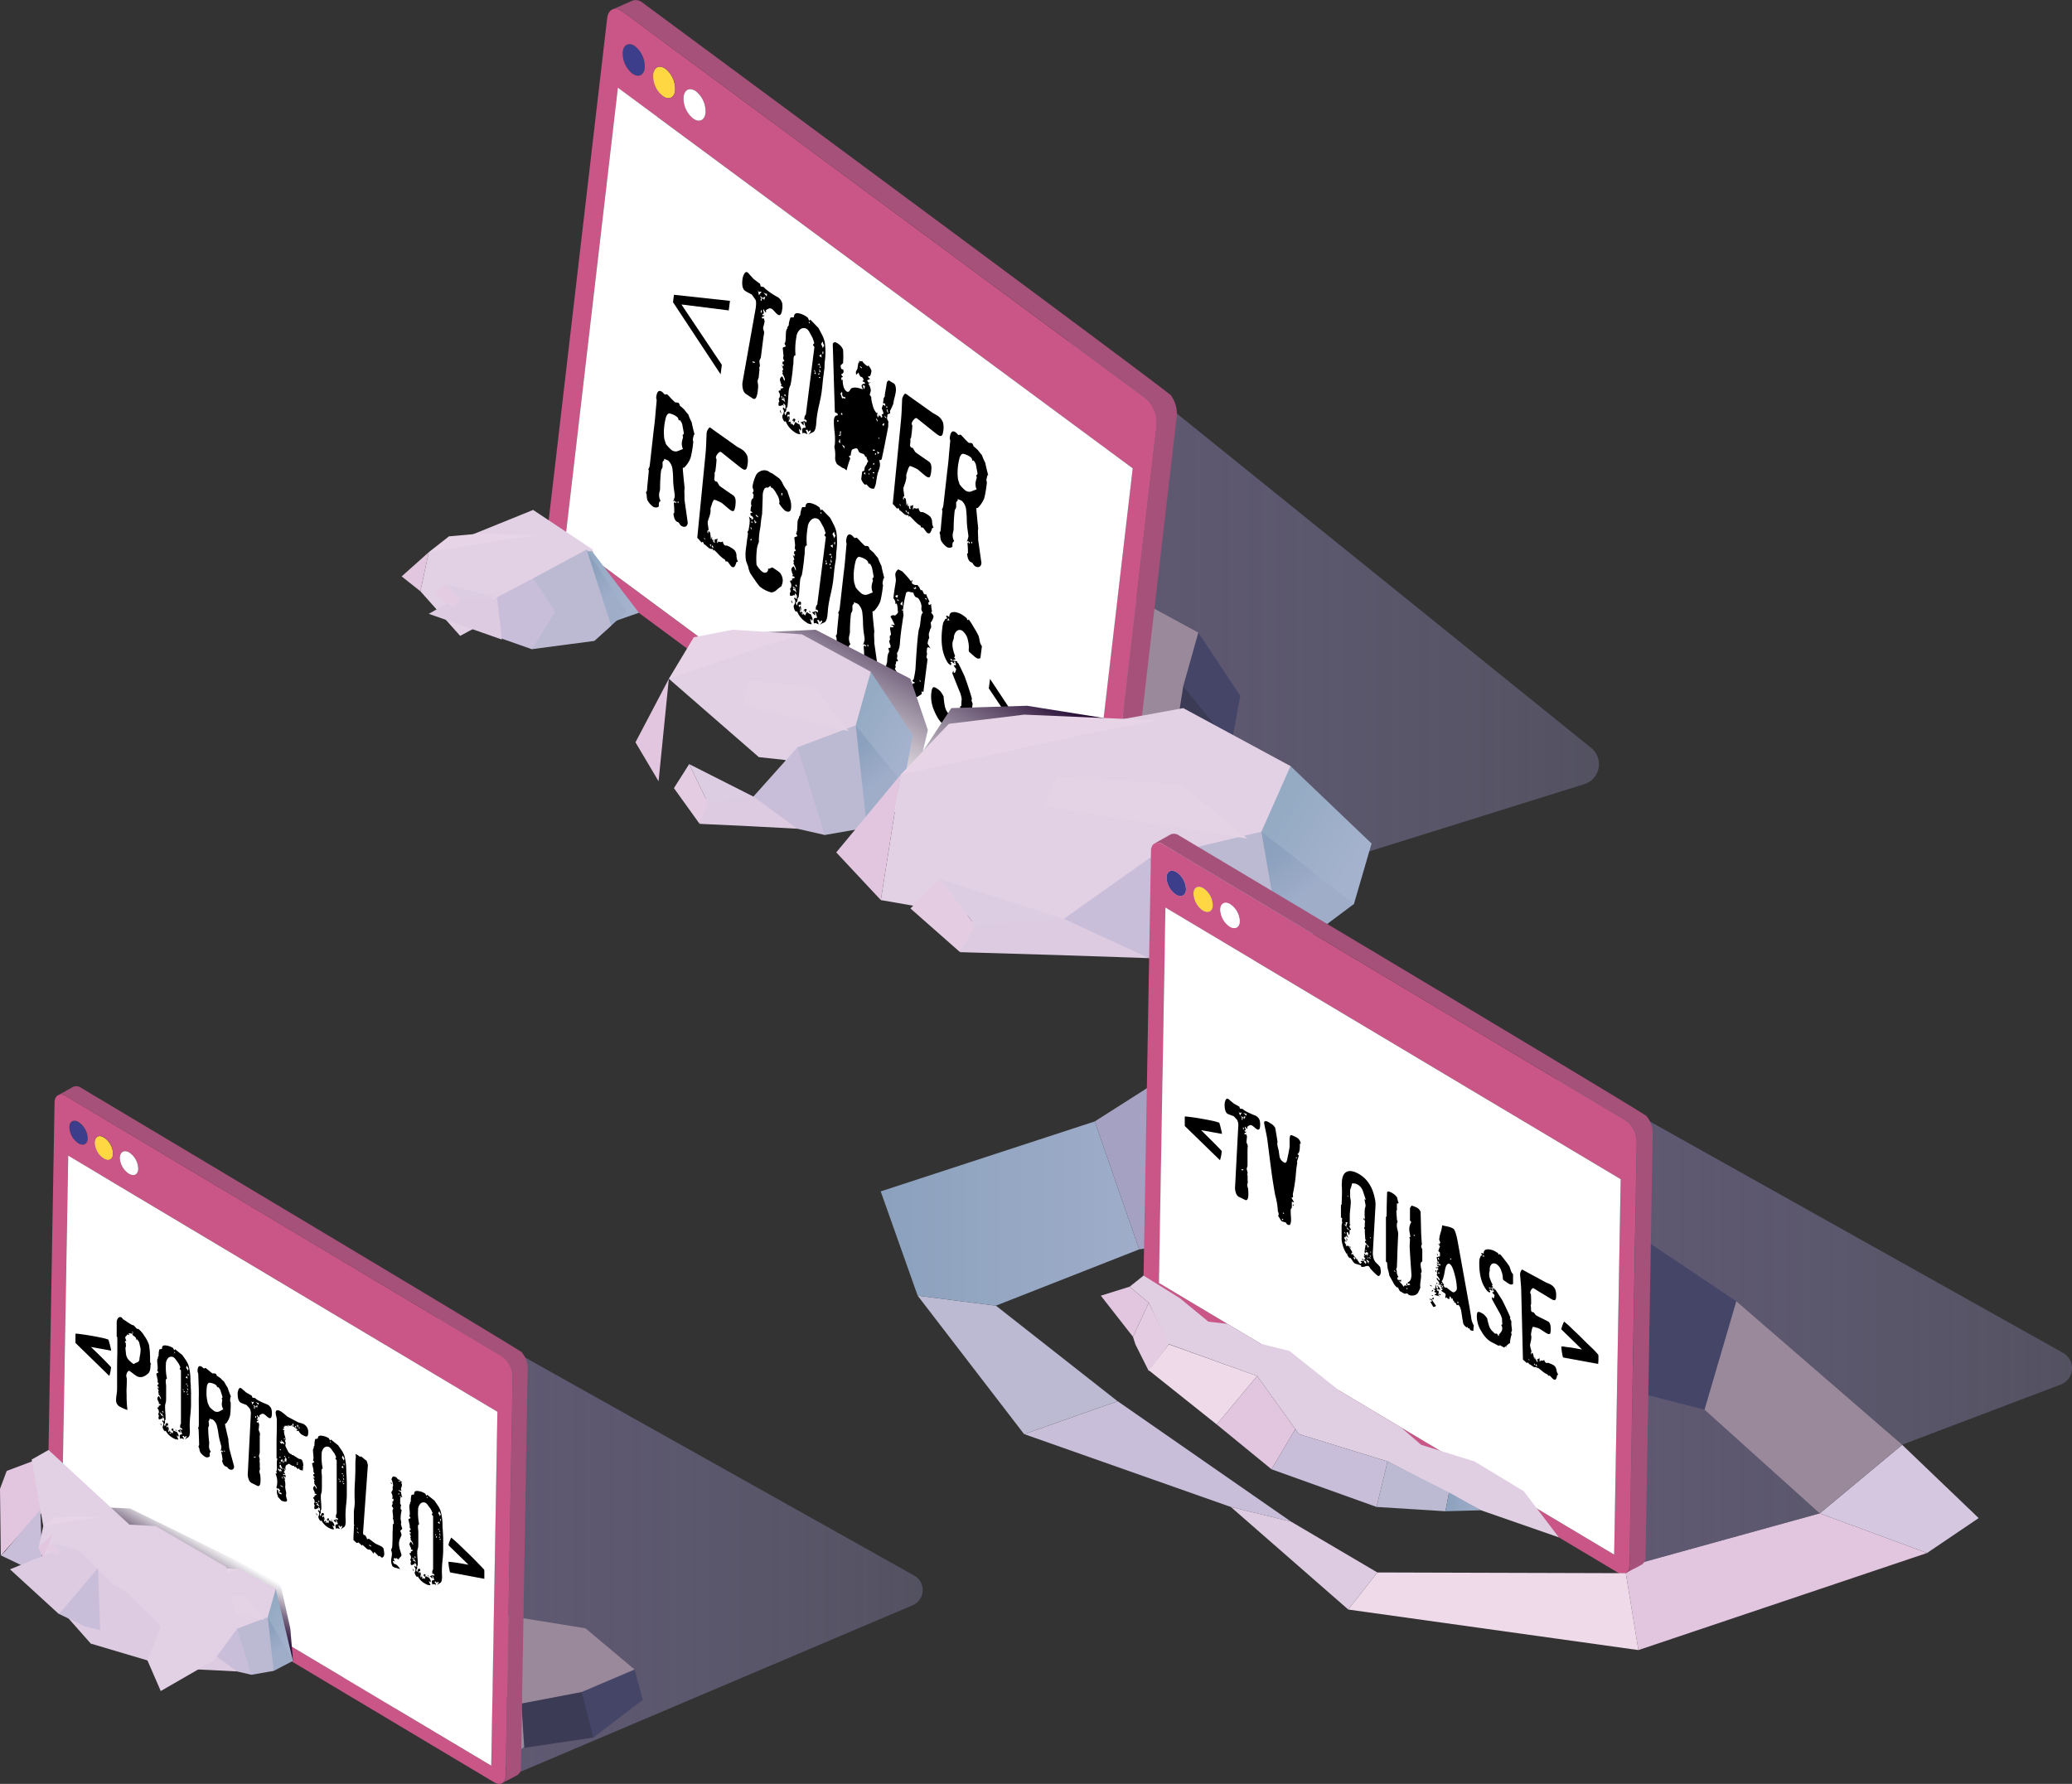 <svg xmlns="http://www.w3.org/2000/svg" xmlns:xlink="http://www.w3.org/1999/xlink" viewBox="0 0 681.1 586.53"><rect x="0" y="0" width="681.1" height="586.53" fill="#333333" stroke="none"/><defs><style>.cls-1{fill:url(#linear-gradient);}.cls-2,.cls-48{fill:#99899b;}.cls-10,.cls-11,.cls-2,.cls-25,.cls-26,.cls-27,.cls-28,.cls-29,.cls-3,.cls-30,.cls-31,.cls-32,.cls-33,.cls-36,.cls-37,.cls-4,.cls-49,.cls-5,.cls-50,.cls-51,.cls-6,.cls-7,.cls-8,.cls-9{fill-rule:evenodd;}.cls-3,.cls-45{fill:#454568;}.cls-4{fill:#3c3b56;}.cls-5{fill:#8686a3;}.cls-39,.cls-6{fill:#c9beda;}.cls-46,.cls-7{fill:#dccbe1;}.cls-42,.cls-8{fill:#e2c6df;}.cls-9{fill:#e4cde3;}.cls-10{fill:#ddcde3;}.cls-11{fill:#e8d4e7;}.cls-12{isolation:isolate;}.cls-13{fill:#aeafb1;}.cls-14{fill:#b9b9ba;}.cls-15{fill:#edcb3a;}.cls-16{fill:#1e8778;}.cls-17{fill:#3c3e8b;}.cls-18{fill:#ffd742;}.cls-19{fill:#e52c13;}.cls-20{fill:#33424c;}.cls-21{fill:#c95687;}.cls-22{fill:#fff;}.cls-23{fill:#a55179;}.cls-24{fill:url(#linear-gradient-2);}.cls-25{fill:#e2d0e4;}.cls-26{fill:url(#GradientFill_1213);}.cls-27{fill:url(#GradientFill_1214);}.cls-28,.cls-38{fill:#bbbad2;}.cls-29{fill:#e3d3e5;}.cls-30{fill:url(#GradientFill_1213-2);}.cls-31{fill:url(#GradientFill_1214-2);}.cls-32{fill:url(#GradientFill_1213-3);}.cls-33{fill:url(#GradientFill_1214-3);}.cls-34{fill:url(#linear-gradient-3);}.cls-35{fill:url(#linear-gradient-4);}.cls-36{fill:url(#GradientFill_1213-4);}.cls-37{fill:url(#GradientFill_1214-4);}.cls-40{fill:url(#GradientFill_1214-5);}.cls-41{fill:#a5a1c3;}.cls-43{fill:#d4c7df;}.cls-44{fill:url(#linear-gradient-5);}.cls-47,.cls-50{fill:#efdaea;}.cls-49{fill:#e0cfe2;}.cls-51{fill:url(#GradientFill_1214-6);}</style><linearGradient id="linear-gradient" x1="189.65" y1="209.05" x2="525.63" y2="209.05" gradientUnits="userSpaceOnUse"><stop offset="0" stop-color="#5f5076"/><stop offset="1" stop-color="#8480a6" stop-opacity="0.4"/></linearGradient><linearGradient id="linear-gradient-2" x1="319.58" y1="211.14" x2="287.27" y2="267.1" gradientUnits="userSpaceOnUse"><stop offset="0" stop-color="#1c002a"/><stop offset="0.2" stop-color="#594463"/><stop offset="0.42" stop-color="#93869a"/><stop offset="0.61" stop-color="#c2bac5"/><stop offset="0.78" stop-color="#e3e0e5"/><stop offset="0.91" stop-color="#f8f7f8"/><stop offset="1" stop-color="#fff"/></linearGradient><linearGradient id="GradientFill_1213" x1="281.4" y1="236.7" x2="298.09" y2="247.53" gradientUnits="userSpaceOnUse"><stop offset="0" stop-color="#95abc4"/><stop offset="1" stop-color="#a5b2cd"/></linearGradient><linearGradient id="GradientFill_1214" x1="278.5" y1="248.42" x2="286.41" y2="258.92" gradientUnits="userSpaceOnUse"><stop offset="0" stop-color="#8ba1bd"/><stop offset="1" stop-color="#9fadc9"/></linearGradient><linearGradient id="GradientFill_1213-2" x1="192.47" y1="188.77" x2="207.1" y2="198.27" xlink:href="#GradientFill_1213"/><linearGradient id="GradientFill_1214-2" x1="189.69" y1="189.9" x2="196.63" y2="199.1" xlink:href="#GradientFill_1214"/><linearGradient id="GradientFill_1213-3" x1="419.49" y1="271.23" x2="443.56" y2="286.86" xlink:href="#GradientFill_1213"/><linearGradient id="GradientFill_1214-3" x1="415.84" y1="282.57" x2="425.98" y2="296.03" xlink:href="#GradientFill_1214"/><linearGradient id="linear-gradient-3" x1="23.17" y1="507.87" x2="303.37" y2="507.87" xlink:href="#linear-gradient"/><linearGradient id="linear-gradient-4" x1="58.77" y1="524.4" x2="68.73" y2="507.16" gradientUnits="userSpaceOnUse"><stop offset="0" stop-color="#1c002a"/><stop offset="0.09" stop-color="#230730"/><stop offset="0.22" stop-color="#351c42"/><stop offset="0.38" stop-color="#533e5e"/><stop offset="0.56" stop-color="#7d6d85"/><stop offset="0.75" stop-color="#b3aab8"/><stop offset="0.96" stop-color="#f3f2f4"/><stop offset="1" stop-color="#fff"/></linearGradient><linearGradient id="GradientFill_1213-4" x1="88.38" y1="530.95" x2="98.44" y2="537.48" xlink:href="#GradientFill_1213"/><linearGradient id="GradientFill_1214-4" x1="86.52" y1="537.25" x2="91" y2="543.2" xlink:href="#GradientFill_1214"/><linearGradient id="GradientFill_1214-5" x1="289.5" y1="399.01" x2="374.47" y2="399.01" xlink:href="#GradientFill_1214"/><linearGradient id="linear-gradient-5" x1="383.89" y1="434.06" x2="681.1" y2="434.06" xlink:href="#linear-gradient"/><linearGradient id="GradientFill_1214-6" x1="475.14" y1="493.79" x2="486.8" y2="493.79" xlink:href="#GradientFill_1214"/></defs><title>Image Code</title><g id="Layer_2" data-name="Layer 2"><g id="Code_New" data-name="Code New"><path class="cls-1" d="M335.74,118.32,189.65,174.54l176,131.78,155.11-48.49a6.89,6.89,0,0,0,2.27-11.94l-164.77-133C353,109.09,341.88,116,335.74,118.32Z"/><polygon class="cls-2" points="333.78 204.47 327.52 210.29 357.12 236.05 378.67 238.38 398.33 242.97 393.91 207.99 371.26 195.69 333.78 204.47"/><polygon class="cls-3" points="388.95 225.61 393.91 207.99 407.71 228.79 404.7 245.04 397.34 248.15 388.95 225.61"/><polygon class="cls-4" points="388.95 225.61 404.7 245.04 392.65 259.25 386.65 240.34 388.95 225.61"/><polygon class="cls-5" points="369.8 232.82 390.97 243.98 392.65 259.25 389.36 259.8 378.79 261.65 365.61 244.01 369.8 232.82"/><polygon class="cls-6" points="355.53 248.78 355.31 249.02 369.8 232.82 378.79 261.65 369.8 259.59 352.77 251.42 355.53 248.78"/><polygon class="cls-7" points="355.31 249.02 369.8 259.59 354.35 258.77 337.63 257.98 340.55 245.93 355.31 249.02"/><polygon class="cls-8" points="316.56 231.18 324.14 243.98 327.52 210.29 316.56 231.18"/><polygon class="cls-9" points="329.19 246.24 334.2 238.35 340.24 250.88 337.63 257.98 329.19 246.24"/><polygon class="cls-10" points="334.2 238.35 355.31 249.02 340.24 250.88 334.2 238.35"/><polygon class="cls-11" points="327.52 210.29 335.73 196.63 348.56 194.16 361.39 191.35 359.27 199.31 327.52 210.29"/><g class="cls-12"><polygon class="cls-13" points="203.11 28.85 217.91 22.36 200.66 170.47 185.86 176.96 203.11 28.85"/><polygon class="cls-14" points="244.72 193.24 243.92 200.07 231.83 191.13 232.63 184.3 244.72 193.24"/><polygon class="cls-15" points="269.28 211.4 268.48 218.23 251.69 205.81 252.48 198.99 269.28 211.4"/><polygon class="cls-16" points="222.04 160.25 221.25 167.08 200.01 151.37 200.8 144.55 222.04 160.25"/><polygon class="cls-16" points="245.52 143.57 244.73 150.4 223.49 134.69 224.28 127.86 245.52 143.57"/><polygon class="cls-16" points="232.33 71.95 231.53 78.78 210.29 63.07 211.08 56.25 232.33 71.95"/><path class="cls-17" d="M208.83,15.28a8.54,8.54,0,0,1,3.1,7.11c-.29,2.46-2.13,3.25-4.13,1.77a8.54,8.54,0,0,1-3.09-7.11C205,14.6,206.84,13.8,208.83,15.28Z"/><path class="cls-18" d="M218.82,22.67a8.54,8.54,0,0,1,3.1,7.11c-.29,2.46-2.13,3.25-4.13,1.77a8.53,8.53,0,0,1-3.08-7.1C215,22,216.84,21.2,218.82,22.67Z"/><polygon class="cls-14" points="279.1 136.06 278.31 142.88 257.08 127.19 257.88 120.36 279.1 136.06"/><polygon class="cls-19" points="254.47 76.48 253.68 83.29 211.2 51.88 211.99 45.07 254.47 76.48"/><polygon class="cls-16" points="240.48 91.65 239.68 98.48 218.44 82.77 219.24 75.95 240.48 91.65"/><polygon class="cls-19" points="314.72 177.77 313.92 184.6 236.49 127.33 237.28 120.51 314.72 177.77"/><polygon class="cls-15" points="315.68 163.1 314.88 169.93 285.31 148.06 286.11 141.24 315.68 163.1"/><polygon class="cls-15" points="350.87 237.68 350.07 244.51 232.02 157.22 232.81 150.39 350.87 237.68"/><polygon class="cls-19" points="340.26 196.66 339.47 203.49 319.48 188.7 320.27 181.88 340.26 196.66"/><path class="cls-20" d="M203.11,28.85,372.34,154,355.09,302.09,185.86,177Zm147,215.66.8-6.83L232.81,150.39l-.79,6.83,118.05,87.29ZM236.49,127.33l77.44,57.26.8-6.83-77.44-57.26-.79,6.83ZM212,45.07l-.79,6.81,42.48,31.41.79-6.81L212,45.07Zm68,69.56.79-6.82L238.48,76.5l-.8,6.83L280,114.63Zm6.09,26.61-.79,6.82,29.57,21.86.8-6.82-29.57-21.86ZM210.29,63.07l21.24,15.71.8-6.83L211.08,56.25l-.79,6.83Zm-9.49,81.48-.79,6.83,21.24,15.71.79-6.83-21.24-15.7Zm23.48-16.68-.79,6.83,21.24,15.71.79-6.83-21.24-15.7ZM322.33,168l-.79,6.82,21.24,15.71.8-6.82L322.33,168ZM219.24,75.95l-.8,6.83,21.24,15.7.79-6.82L219.24,75.95ZM249,113.79,227.75,98.09l-.8,6.83,21.24,15.71.79-6.83Zm29.32,29.09.79-6.83-21.22-15.69-.79,6.82,21.22,15.69Zm42,39-.79,6.83,20,14.78.8-6.83-20-14.78Zm-51.79,36.35.8-6.83L252.48,199l-.79,6.83,16.79,12.42Zm-44.42-32.85.8-6.83-15.13-11.19-.8,6.83,15.13,11.19Zm19.86,14.69.79-6.83-12.09-8.94-.8,6.83,12.09,8.94Z"/><polygon class="cls-16" points="248.99 113.79 248.19 120.62 226.96 104.91 227.75 98.09 248.99 113.79"/><polygon class="cls-15" points="237.68 83.33 280.02 114.63 280.81 107.81 238.48 76.5 237.68 83.33"/><path class="cls-21" d="M376.39,130.81,204.67,3.82C202.21,2,199.93,3,199.58,6l-19.5,167.45a10.53,10.53,0,0,0,3.82,8.75l171.73,127c2.45,1.81,4.73.85,5.09-2.17l19.5-167.45A10.53,10.53,0,0,0,376.39,130.81ZM228.83,30.06a8.53,8.53,0,0,1,3.08,7.1c-.29,2.46-2.13,3.25-4.11,1.78a8.53,8.53,0,0,1-3.1-7.11c.29-2.46,2.13-3.25,4.13-1.77Zm-10-7.4a8.54,8.54,0,0,1,3.1,7.11c-.29,2.46-2.13,3.25-4.13,1.77a8.54,8.54,0,0,1-3.08-7.1c.28-2.46,2.13-3.25,4.11-1.78Zm-10-7.39a8.54,8.54,0,0,1,3.1,7.11c-.29,2.46-2.13,3.25-4.13,1.77a8.54,8.54,0,0,1-3.09-7.11c.28-2.46,2.13-3.25,4.13-1.77ZM355.09,302.09,185.86,177,203.11,28.85,372.34,154,355.09,302.09Z"/><polygon class="cls-16" points="224.85 178.55 209.73 167.37 208.93 174.19 224.06 185.38 224.85 178.55"/><path class="cls-22" d="M228.83,30.06a8.52,8.52,0,0,1,3.08,7.1c-.29,2.46-2.13,3.25-4.11,1.78a8.53,8.53,0,0,1-3.1-7.11C225,29.38,226.83,28.59,228.83,30.06Z"/><polygon class="cls-14" points="343.57 183.73 342.78 190.56 321.54 174.85 322.33 168.03 343.57 183.73"/><path class="cls-23" d="M385,130.12c0-.08,9.81,6.52-173.75-129.21A3.4,3.4,0,0,0,207.94.2l-6.63,2.91a3.38,3.38,0,0,1,3.36.72c181.89,134.49,171.91,127,172.67,127.83.1.1.19.22.28.33a11.05,11.05,0,0,1,2.6,6.19,7.36,7.36,0,0,1,0,1.38L360.71,307a3.35,3.35,0,0,1-1.73,2.88c4.93-2.16,1.76-.63,6.69-2.79a3.33,3.33,0,0,0,1.73-2.88l19.44-167.56A10.42,10.42,0,0,0,385,130.12Z"/><polygon class="cls-22" points="203.11 28.85 185.86 176.96 355.09 302.09 372.34 153.99 203.11 28.85"/></g><polygon points="239.95 98.92 239.55 102.06 224.08 100.12 224.07 100.22 237.28 119.95 236.88 123.08 221.23 99.36 221.54 96.92 239.95 98.92"/><path d="M257.11,99.65a6.07,6.07,0,0,1,0,2.1c-.21,1.68-.72,2.24-1.57,1.6a8.8,8.8,0,0,1-.82-.82,8.57,8.57,0,0,0-.79-.8,1.26,1.26,0,0,0-1-.34,5.49,5.49,0,0,0-1.12.55,7.14,7.14,0,0,0,0,.9,2.8,2.8,0,0,1-.77-1.19c-.23.22-.23.53,0,.89a4.17,4.17,0,0,1-.05.71c-.27-.06-.43-.08-.44,0l.22.51a.55.55,0,0,1,.56,0c0,.08-.31.26-.91.49,0,0,0,.15.08.36.29.22.46.15.5-.17,0,.13.33.94.34,1.11,0,.52-.43,1.81-.5,2.39.08.27.16.63.3,1.08s-.08,1-.21,2l-.8,6.31c0,.36-.45,1-.49,1.32s.18,1.42.15,1.66a.93.93,0,0,1-.22.47,4.37,4.37,0,0,1,0,1.48c-.08.93-.15,1.48-.13,1.63s-.36,1-.42,1.38c0,.22.17,1.18.19,1.38,0,.83-.07,1.5-.15,2.08-.27,2.14-.84,2.89-1.76,2.19-.11-.08-.49-.31-1.11-.74s-1-.65-1.12-.74a2.78,2.78,0,0,1-.9-1.73,5.52,5.52,0,0,1-.11-1.94l4.36-24.51c.19-1.49.15-2.42-.14-2.79-.71-1-1.12-1.59-1.16-1.62s-.48-.26-1.13-.61a11.22,11.22,0,0,1-1.12-.65c-.78-.59-1.05-1.89-.8-3.84a4.83,4.83,0,0,1,.53-1.64c.37-.68.75-.83,1.2-.49.28.21.66.76.92,1s.88,1,1.06,1.15c1.14.86,1.8,1.36,2.06,1.5a6.53,6.53,0,0,0,.24.93,6.87,6.87,0,0,1,1,.2,6.43,6.43,0,0,0,1.19,1.1A24.49,24.49,0,0,0,254.42,97c.9.53,1.36.77,1.32.74A3.47,3.47,0,0,1,257.11,99.65Zm-8-4.33c.18.79.3,1.39.37,1.78.06-.12.36-.53.88-1.23a5.79,5.79,0,0,1-.94.09l-.32-.64m2.93,2.17.12-.95c-.25.16-.68,0-1.26-.46.27.35.66.8,1.14,1.41m-.84,1.31c0-.22.32-.95.35-1.18a3.44,3.44,0,0,0-.71.21,3.78,3.78,0,0,1,.37,1m-3.91,20.33.87.16-.07-.35-.75-.12,0,.32m2.6-21.81,0,.36.92.69,0-.36-.92-.69m.46.89-.29-.22-.09.73.29.22.09-.73m-.07,4.62.09-.73-.28-.21-.09.73.28.21"/><path d="M261.43,137.84a1.35,1.35,0,0,1-.58,1.1l0-.18a1.06,1.06,0,0,0-.08-.57,1.62,1.62,0,0,1-.48.29s.15-.23.39-.6S261.09,137.63,261.43,137.84Z"/><polygon points="262.25 138.36 262.45 138.31 262.67 138.82 262.46 138.87 262.25 138.36"/><path d="M257.14,121.92l0,0,0,0Z"/><polygon points="256.32 135.03 256.5 134.91 256.83 135.76 256.66 135.83 256.32 135.03"/><path d="M270.67,123.63c-.07.54-.17,1.36-.28,2.52s-.21,1.94-.28,2.53c-.13,1-.39,2.48-.84,4.38s-.68,3.37-.81,4.42c-.06.5-.15,1.83-.21,2.32-.17,1.32-.49,2.07-1,2.3a7.59,7.59,0,0,0-1.47.79c.06-.2.64-.6.71-1.16l0-.27a1.38,1.38,0,0,0-.75.52,5.26,5.26,0,0,1-.31-.68,3,3,0,0,1-.65.06,2.42,2.42,0,0,1,.54,1.41c-.57-.28-1.2-.7-1.54-.21,0-.23-.11-1.08-.07-1.39a.59.59,0,0,1,.46-.5,6,6,0,0,0,.7-.07s-.2-.65-.56-1.92a.55.55,0,0,0-.19.22,4.66,4.66,0,0,1,.07,1,12.82,12.82,0,0,1-1.09-1.18c.44.29,1.15-.48,1.55-.17a1.23,1.23,0,0,1,.3.39l.24-.57a2.43,2.43,0,0,0-.32-.34c-.18-.14-.37-.18-.51,0l.07-.59a1.78,1.78,0,0,1,.47-1.18l2.81-22.16a1.31,1.31,0,0,0-.45-.55.89.89,0,0,1,.41-.68,15.2,15.2,0,0,0-.6-1.85c-.27-.45-.53-1-.79-1.43a4.74,4.74,0,0,0-.77-1.19,1.86,1.86,0,0,0-2.49-.09,3.8,3.8,0,0,0-1.24,2.55,22.3,22.3,0,0,0-.28,6c-.35-.07-.56.23-.64.91-.06.5,0,1.7-.1,2.11s-.14,1.1-.21,2l-.25,1.95c-.13,1.06-.29,1.92-.42,2.68a9,9,0,0,0-.54,1.43c-.08.64-.17,1.56-.25,2.85s-.16,2.22-.24,2.81a1.06,1.06,0,0,1-.4.64,2.25,2.25,0,0,1,0,.48c-.07.58-.28.87-.6.88,0,.23.16.57.3,1a1.84,1.84,0,0,0,.3-.72.71.71,0,0,1,.51-.55,3.28,3.28,0,0,0,.44,0l.2.4-.1.77-.11-.08a.36.36,0,0,0-.58.11,6.1,6.1,0,0,0,.19.75,1.09,1.09,0,0,1,.43-.57c0,.07.09.46.21,1.2a1.72,1.72,0,0,0,.28,1c.3.23.85.89,1,1,.11-.27.29-.68.55-1.18l.19.14.24.19c.41.31.7.43.81.35a13,13,0,0,1,.62,1.47l0,.22v.2c0,.22-.14.28-.31.16.07,0,0-.09-.3-.42l-.12,0a6.83,6.83,0,0,0,.51,1.72,3,3,0,0,1-1.85-.64,7.59,7.59,0,0,1-3-3.62l-.38.15a2.93,2.93,0,0,1-.73-1.79c0-.36.37-.71.39-.89a.51.51,0,0,0-.08-.4l.07.1c.07.06.12,0,.15-.19a1.49,1.49,0,0,0-.41-1.15,1.82,1.82,0,0,0,.25-.41,4.68,4.68,0,0,0,.49.56l.13-.09c.08-.64.09-1,0-1.16a6.15,6.15,0,0,1-.52-.64l-.07.19a2.81,2.81,0,0,0,.12,1l-.35-.72a1.37,1.37,0,0,1-1.33.34,1.73,1.73,0,0,1-.06-.78c0-.32.14-.5.27-.55a6.87,6.87,0,0,1-.23-1.06c.21-.08.32-.31.36-.62a1.86,1.86,0,0,0-.37-1.56,1.13,1.13,0,0,1,.1-.43.84.84,0,0,0,.61-.13l-.15-.42c.29-.08.63-.21,1-.34a.59.59,0,0,0-.24-.33.88.88,0,0,0-.58-.19c0-.25.08-.34.21-.4a7.35,7.35,0,0,1-.54-1.75,1.26,1.26,0,0,1,.78-1.1,9.2,9.2,0,0,1,.59,1.35H258a.7.7,0,0,1,0-.35,5.48,5.48,0,0,0-.81-1.85v-.09l.12-.31a.46.46,0,0,0-.17-.43c0-.18.14-.33.33-.53-.08-.32-.25-.84-.52-1.59.11.08.35.46.49.57h.12l-.15-.42.15.07c.08.06.12-.12.19-.12l-.56-.43.05-.41c0-.34.14-.43.41-.33a.27.27,0,0,1,.19-.26,4.57,4.57,0,0,1-.39-.69,2.66,2.66,0,0,1,.11-.87c-.05-.59-.14-1.49-.27-2.69a2.24,2.24,0,0,1,1-.4,2.18,2.18,0,0,0-.69-1.22l.33.25a3.36,3.36,0,0,0,.3-1.11c.07-.59.08-2.23.15-2.77s.25-1.05.51-1.2l-.08-.32.43-.57.05-.4a7.66,7.66,0,0,1,.61-2.28,2.5,2.5,0,0,0,1.09-.07l0-.18c.08-1,.68-1.32,1.89-1a6.92,6.92,0,0,1,2.5,1.23l.21.17.37.93c.21-.09.34-.19.36-.38.61.62,1.53,1.56,2.74,2.82.42.77.8,1.55,1.2,2.29a10.48,10.48,0,0,1,.86,2.4,23.32,23.32,0,0,1,0,6.36c-.07.54-.07,1.88-.14,2.38S270.74,123.08,270.67,123.63Zm-.76-10.47v0a3.75,3.75,0,0,1,.55,1.35,2.79,2.79,0,0,1,.48-.88,3.1,3.1,0,0,1-.47-1.36,5,5,0,0,0-.55.84M268.72,120a.63.63,0,0,1,.67.05.39.39,0,0,1,.15.36c0,.13-.16.37-.19.56,0-.13.18-.11.44,0a7.13,7.13,0,0,0-.46-1.43,2.61,2.61,0,0,0-.61.43m-9,18.67a7.37,7.37,0,0,0-.51-1.43,3.24,3.24,0,0,1,.09,1.21.79.79,0,0,1-.12.3l.53-.09m-2.21-7c.15.11.49.53.64.65l-.26-.8-.21-.16-.55-.42-.1.13a2.15,2.15,0,0,0,0,.59c0-.21.15-.19.44,0M270,116.48c-.18.12-.44.26-.75.48l.81.61-.06-1.09m-.64,5.94c.06-.2.23-.23.48,0l-.53-1.19a4.49,4.49,0,0,1,0,1.23M257.76,130a2.9,2.9,0,0,1,.63.43l-.34-.86a.59.59,0,0,0-.29.43m10.17-6.94.29-.38-.24-.33-.29.37.24.33m1-.08.2.3.29-.37-.21-.26-.28.33m-9.07,16.09,0,.27.55.12-.07-.35-.44,0m9.2-14.89.52.09,0-.33-.44,0,0,.27m-11.43,6.44-.23-.07.12.63.26.19-.15-.76m9.86-8.86.18.48.21-.09-.21-.52-.17.13M266,106.34l.21-.09-.22-.51-.18.11.18.48m4.59,10.13.1-.76-.26-.19-.1.76.26.19m-13.8,13.7,0,.36.44.33,0-.36-.44-.33"/><path d="M294.42,127.29a4.41,4.41,0,0,1,.07,1.3,17.78,17.78,0,0,1-.42,2.07,16.17,16.17,0,0,0-.43,2.11,18.67,18.67,0,0,1-1.11,2.39,4.49,4.49,0,0,1,.08.67,1.59,1.59,0,0,1-.85.35l-.19,1.49c.13.25.29.56.5,1.08a1.43,1.43,0,0,0-.08.37c0,.33,0,1.14-.05,1.36s-.29,1.57-.79,4c-.26,1.44-.7,3.6-1.3,6.38-.07.29-.37.46-.89.42a3.86,3.86,0,0,1,.27,2,5,5,0,0,1-.31,1.15,10.1,10.1,0,0,1-.38,1.06c-.07.29-.27,1.19-.5,2.7a7.51,7.51,0,0,1-.72,2.49,2.24,2.24,0,0,1-1.45-.34c-.26-.19-.78-.8-1-1s-.42.13-.68-.06a4.47,4.47,0,0,1-1.09-1.77l.32-2.49c.21-.1.46-.16.67-.24l.13-1a3.68,3.68,0,0,1,.67-1.09,1.92,1.92,0,0,1,.53-1,4,4,0,0,1-.65-1.54c-.15-.11-.24,0-.27.24a2.38,2.38,0,0,0-.51-1c-.33-.25-1.12-.39-1.45-.64s-.48-1-.73-1.21-.5-.13-1,0-.76.28-.83.47a7.67,7.67,0,0,0-.33,1.68c0,.05-.18.12-.56.28,0,.22.11.43.44.68a34.12,34.12,0,0,0-1.24,4,3.82,3.82,0,0,1-.69-.57,3.47,3.47,0,0,1-1.25-.65c-.46-.28-.81-.49-1-.67l-.22-.18a3.55,3.55,0,0,1-.58-2.42,12.06,12.06,0,0,0-.3-3.28,5.23,5.23,0,0,0,.18-.8,22.22,22.22,0,0,0-.13-4.38,25.22,25.22,0,0,1-.19-3.58,2.39,2.39,0,0,1,.59-1.44c.16,0,.37-.07.66-.14a.55.55,0,0,0-.17-.63c-.18-.14-.64-.28-.76-.37l-.69-22.46c.3-.72.9-.71,1.74-.08a4.46,4.46,0,0,1,1.65,1.94,32.82,32.82,0,0,1,0,4.46s-.27.24-.78.7c0,.4,0,1,.29,1.22.15.11.43.12.53.2a1.89,1.89,0,0,1,.12.74c0,.36-.32.6-.79.79a1.76,1.76,0,0,0,.59.8c0,.08-.19.2-.57.31a4,4,0,0,0,.17.88c.12,0,.22-.14.35-.29a5.7,5.7,0,0,0,.18,2.08,3.08,3.08,0,0,0,1,1.82.7.7,0,0,0,1-.08,5.26,5.26,0,0,1,.6-.89c1.19-.55,2.42-.11,3.78.31,0-.21-.42-.85-.37-1.22s.44-.61,1.12-.6a.58.58,0,0,0-.28-.56c-.26-.2-.43-.08-.47-.11l-.05-.24a1.14,1.14,0,0,1,.27-.19,1.08,1.08,0,0,0-.51-1.08l-.09-.09c-.06,0-.1,0-.1,0s-.06.1-.16,0a2.47,2.47,0,0,1-.71-1.42,8.56,8.56,0,0,0-.77.76,2.15,2.15,0,0,1-.12-1,10.41,10.41,0,0,1,.49-1c.06-.5.18-1.17.34-2.08.11.08.23.07.28,0a2,2,0,0,0-.12-.6,1.14,1.14,0,0,0,1.11.14c.07.35.58.88,1.56,1.63.26.2.27-.24.52-.05a5,5,0,0,1,.93,1.6c-.19,1.54-.53,2.13-1.05,1.74a.66.66,0,0,0,.33.75.41.41,0,0,0,.4.1,4.2,4.2,0,0,1-1.12.56,2,2,0,0,0,.66.85,1.89,1.89,0,0,1,.51-.27,1.49,1.49,0,0,1-.79.54,4.21,4.21,0,0,1,.84,2.27c-.09.42-.22.83-.37,1.36a5.32,5.32,0,0,1,.51.78,8.5,8.5,0,0,0,.5,2.67,5.39,5.39,0,0,0,1.13,2.45c.3.23.38-.11.42-.08l-.13,1a1.79,1.79,0,0,0,.37.62l.09-.13a3.38,3.38,0,0,0-.15-1l.35.72c.15.11.25,0,.3-.42.09.22.17.52.33.9l.47-.2c-.06-.2-.15-.46-.23-.78,0-.13.48,0,.52-.34.07-.59-.52-1.55-.5-1.77s.35-.88.39-1.19l.23.17a1.52,1.52,0,0,0,.56.28,3.9,3.9,0,0,0-.17-.87.58.58,0,0,1-.6-.05l.19-1.46a1,1,0,0,1,.37-.66,6.14,6.14,0,0,1,.07-.94c.05-.41.18-1,.32-1.85.32-1.59.15-2.47,1.13-2.53l.14.17c.33.25,1.12.64,1.42.87A1.83,1.83,0,0,1,294.42,127.29ZM276.77,131a1.12,1.12,0,0,1,1.15.16,5.47,5.47,0,0,0-.15-.7c-.22.13-.39.15-.53,0a1.71,1.71,0,0,1-.42-.52,2.55,2.55,0,0,0-.08-1.21c-.1.43-.28.58-.51.56a15.07,15.07,0,0,1,.55,1.66m-1.09,12.1.13.3.64-.26-.13-.3.12-.91-.26-.19-.12.91.26.19-.64.27m0,2.25.58.44c-.18-.78-.17-1.21,0-1.44a1.26,1.26,0,0,0-.57,1M284.11,128c0-.18.15-.58.18-.76a2.12,2.12,0,0,0,0-.37,2.77,2.77,0,0,1-.61-.26,2,2,0,0,0,.46,1.39m6.22,12.16a1.91,1.91,0,0,0,.3-.77l0-.33a3.86,3.86,0,0,1-.67.49,1.86,1.86,0,0,1,.41.61m-13.58,6a3.7,3.7,0,0,0,.87,1.4,1.52,1.52,0,0,1-.11-.82l-.77-.58m11.71,3.11a1.47,1.47,0,0,1,.64-.31l-.26-.19a.68.68,0,0,1-.22-.11.94.94,0,0,1-.28-.36,2.06,2.06,0,0,0,.12,1m3.22-13.68.24,0-.28-1h-.28l.32,1M287,148.21l.61,0-.12-.38-.6,0,.11.39m4-10.82a.69.69,0,0,1,.45,0l-.78-.84.33.86m-2.8.22-.22.09.34.81.22-.09-.34-.81m-11.45-2s-.3.58-.42.49l.22.17c.15.11.27.15.36.07a1.85,1.85,0,0,0-.16-.72M284,155.83l.57.19c-.14-.1-.15-.66-.27-.75s-.27.55-.31.56m-8.61-17.09.29-.39-.25-.29-.25.36.21.31m10.3,16.09.29-.39-.21-.25-.29.32.21.31m.4-.35.29-.37-.24-.28-.26.36.21.3m1.13-2.28-.25.4.21.27.28-.34-.24-.33m.62-3.21-.28.33.2.3.28-.38-.2-.25m3.39-15.34,0,.27.5.09-.07-.35h-.4m-4.35,21.58,0,.28.5.13,0-.33-.43-.08m-1.31.86.17-.07-.18-.48-.21,0,.22.52m1.4,1.26.2,0-.22-.51-.18.11.19.44m-3.76-36.22,0-.32-.59-.45,0,.32.59.45m5.6,22.68-.2,0,.22.47.17-.07-.19-.45"/><path d="M306.4,171.61a4.41,4.41,0,0,0,.48,1.91,1.79,1.79,0,0,0-.5.17,4.4,4.4,0,0,1-.53,1.34c-.26.46-.66.45-1.14.09-.3-.23-1-1.39-1.29-1.62a.59.59,0,0,0-.56,0l-.28-.66a8.56,8.56,0,0,1-.82-.52,16.12,16.12,0,0,1-1.37-1.28,12,12,0,0,0-1.32-1.3c-.18-.14-.24,0-.25.37a3.71,3.71,0,0,0-.26-.75,1.61,1.61,0,0,1-1.44-.44c-.07-.06-.32-.3-.75-.67a3.07,3.07,0,0,0-.28-.24,4,4,0,0,0-.54-.33l.05-.07a.58.58,0,0,0-.3-.51c-.26-.19-.28.24-.46.1s-.91-1.13-1.38-1.49l2.66-27c.14-1.43.25-2.94.31-4.65.08-1.92.12-2.88.13-2.94a3.55,3.55,0,0,1,.94-1.72,2.6,2.6,0,0,1,.9.52c1.77,1.29,4.42,3.15,8,5.7.4.3,1.39.77,1.83,1.1A4.41,4.41,0,0,1,310,139a6.93,6.93,0,0,1,.06,2.78c-.21,1.68-.74,2-2.06,1-.74-.56-1.83-1.43-3.29-2.6s-2.55-2.07-3.29-2.62c-.26-.19-.63-.09-1.06.44a2.52,2.52,0,0,0-.67,1.23.78.78,0,0,0,.2.61q0,1.17-.38,3.9a.75.75,0,0,1-.26.49,10.73,10.73,0,0,1-.12,2.25,1.85,1.85,0,0,0,.36.66c.18.14.39,0,.57.19s.66,1.19.91,1.38c.48.36,1.22.88,2.22,1.58s1.74,1.17,2.21,1.52c.66.5.9,1.48.72,2.89a6.26,6.26,0,0,1-.4,2c-.26.41-.73.35-1.47-.21-.58-.44-2-1.7-2.58-2.14a6.57,6.57,0,0,0-1.36-.68c-.72-.36-1.15-.49-1.28-.42a3.85,3.85,0,0,0-.66,1.44,10.18,10.18,0,0,0-.49,1.63,3.3,3.3,0,0,1,0,1.09,9.46,9.46,0,0,1-.69,2.27c0,.22-.18.55-.21.74a6,6,0,0,0,.1,1.38c.11.73.16,1.21.17,1.47h-.33l-.09.72.24.33.06-.14c0-.19,0-.52,0-.65l.58.44a11.09,11.09,0,0,1,.25,2.18c.28,0,.23-.58.36-.63s.06.13.07.4,0,.5.05.53l.37-.11,0,.22a1.26,1.26,0,0,0,.08.66,3.75,3.75,0,0,0,.58.14l-.28-.36.1-.76c.26.19.87-.19.91-.21l-.12,1a2.07,2.07,0,0,0,0,.5c.12-.05.23-.22.38-.51.76.29,1.26.26,1.47-.08a2.27,2.27,0,0,0,.55,1.31c.26.2.71.08.83.12a8.93,8.93,0,0,1,2.36,1.39A2.76,2.76,0,0,1,306.4,171.61Zm-8.15-2.92.63.43-.3-.82c-.18-.14-.28,0-.33.4m-.62-.82a2.46,2.46,0,0,0,.48.81c-.09-.08-.11-.2-.09-.41a.45.45,0,0,1,.11-.26.88.88,0,0,0-.51-.14m-1.73-1.55.17-.07-.18-.49-.2,0,.21.52"/><path d="M321.54,177.53c.72,5.07,1.07,7.51,1.08,7.64-.19,1.49-1.36,1.56-2.28.86a3.64,3.64,0,0,1-.62-.87,1.22,1.22,0,0,0-.17-.16l-.2-.12a1.45,1.45,0,0,1-.49-.22,2.7,2.7,0,0,1-.76-1.41,7,7,0,0,1-.21-1.2c.12,0,.24,0,.28-.33a24,24,0,0,0-.16-3.12l.44-.36-.22-.47s-.3.38-.43.28a5.49,5.49,0,0,0,.54-1.78s-.08-.71-.27-2-.23-2.27-.27-2.89a28.59,28.59,0,0,0-.2-3.54,4.72,4.72,0,0,0-1.41-3.15c-.26-.2-1-.39-1.37-.64,0,0,0,.18,0,.55a1.15,1.15,0,0,0-.53.7,9.39,9.39,0,0,1,0,1.5c-.06.5-.41.64-.47,1.14a51.22,51.22,0,0,0-.34,5.82,2.32,2.32,0,0,1-.1.81c-.1.48-.17.77-.19.95a3.85,3.85,0,0,0,.43,2.31c0,.15-.16.29-.38.46a2.51,2.51,0,0,0-.14,1.34c-.18.5-1.28.67-2,.14a6.79,6.79,0,0,1-1.79-2.09,5.58,5.58,0,0,1-.23-1.68c-.06-.19-.14-.5-.25-.88.1-.13.21-.33.36-.57q.08-1.07.6-6.57a2,2,0,0,0-.19-.44,3,3,0,0,0,.49-1.32c.17-1.31.38-3.34.69-6s.53-4.82.71-6.23c.21-1.62.36-3.21.47-4.76.09-1,.23-2.42.41-4.41a2.43,2.43,0,0,1-.17-.88c.25-1.95.89-2.56,2-1.76.26.19.52.59.78.79s.6-.2.85,0a17.33,17.33,0,0,1,1.24,1.29c.75.77,1.18,1.19,1.29,1.27.26.2.88,0,1.22.27a1.72,1.72,0,0,1,.41.91c.36.27.84.69,1.41,1.22.31.43.76,1,1.36,1.68a20.56,20.56,0,0,0,1.12,2.58c.12.68.43,2.06,1,4.23a.5.5,0,0,0-.13-.2.09.09,0,0,0-.13,0,9.64,9.64,0,0,0-.38,1.75,5.93,5.93,0,0,0,.17.58,39,39,0,0,1-.86,5.22A9.09,9.09,0,0,1,321.4,167c-.12,0-.25,0-.46.1,0,.48.19,2.67.61,6.63a7.44,7.44,0,0,0-.07,1.74C321.55,176.54,321.55,177.19,321.54,177.53Zm-2.4-15.94c.16,0,.81-.29,1.9-.7a4.29,4.29,0,0,1-.35-2.26,10.22,10.22,0,0,1,.4-1.59c-.13-.51-.18-.79-.12-.89.28,0,.39-.2.32-.69-.11-.69-.27-1.4-.38-2.08a3.58,3.58,0,0,0-.84-1.93c-.28-.21-.1.17-.36,0s0-.66-.8-1.24a6.29,6.29,0,0,0-2.25-1c-.43-.08-.83.31-1.18,1.14a20.46,20.46,0,0,0-.63,3.41,17.21,17.21,0,0,0,.07,3.88c.12.34.28.91.52,1.63a11.37,11.37,0,0,0,1.91,2,2.18,2.18,0,0,0,1.8.36m-.53,17.11.25-.35-.21-.26-.28.33.24.28m.89,0,.06-.5-.26-.19-.06.5.26.19"/><path d="M225,164.28l1.08,7.64c-.19,1.51-1.36,1.56-2.28.86a3.53,3.53,0,0,1-.62-.86.84.84,0,0,0-.16-.16.89.89,0,0,0-.2-.12,1.51,1.51,0,0,1-.49-.22,2.69,2.69,0,0,1-.75-1.41,5.6,5.6,0,0,1-.21-1.2c.11,0,.23,0,.27-.34a24.53,24.53,0,0,0-.16-3.11l.45-.35-.23-.48s-.29.39-.43.28a5.45,5.45,0,0,0,.55-1.78s-.07-.7-.26-2-.24-2.28-.28-2.9a29.18,29.18,0,0,0-.19-3.52,4.77,4.77,0,0,0-1.41-3.16c-.26-.2-1-.38-1.37-.63,0,0,0,.17,0,.55a1.07,1.07,0,0,0-.53.69,10,10,0,0,1,0,1.5c-.06.49-.41.63-.47,1.13a51.24,51.24,0,0,0-.33,5.82,3,3,0,0,1-.1.82c-.11.46-.18.76-.2.95a3.93,3.93,0,0,0,.43,2.31c0,.13-.15.28-.38.45a2.41,2.41,0,0,0-.13,1.35c-.19.51-1.29.67-2,.15a6.72,6.72,0,0,1-1.79-2.1,5.28,5.28,0,0,1-.22-1.66l-.25-.88c.09-.13.2-.35.35-.58,0-.72.24-2.9.59-6.57a1.56,1.56,0,0,0-.19-.44,2.92,2.92,0,0,0,.49-1.32c.17-1.32.38-3.35.69-6.05s.53-4.81.71-6.23c.21-1.63.37-3.2.49-4.76.08-1,.23-2.42.4-4.43a2.52,2.52,0,0,1-.17-.87c.25-2,.89-2.57,2-1.76.26.19.53.6.79.79s.58-.2.84,0a15.29,15.29,0,0,1,1.25,1.3c.74.75,1.17,1.17,1.28,1.25.26.2.88,0,1.22.27a1.73,1.73,0,0,1,.41.91,17.43,17.43,0,0,1,1.41,1.21c.31.43.76,1,1.36,1.67a17.69,17.69,0,0,0,1.12,2.58c.11.69.42,2.06,1,4.22a.57.57,0,0,0-.13-.2.1.1,0,0,0-.13,0,9.21,9.21,0,0,0-.38,1.76,5.23,5.23,0,0,0,.16.58,37.24,37.24,0,0,1-.86,5.22,9,9,0,0,1-2.14,3.3c-.11,0-.25,0-.46.11,0,.48.19,2.68.61,6.63a7.61,7.61,0,0,0-.06,1.74C225,163.29,225,163.94,225,164.28Zm-2.4-15.93c.16,0,.8-.29,1.9-.71a4.31,4.31,0,0,1-.36-2.26,9.21,9.21,0,0,1,.41-1.59,1.77,1.77,0,0,1-.13-.89c.28,0,.39-.2.34-.69-.12-.68-.27-1.4-.38-2.08a3.57,3.57,0,0,0-.84-1.93c-.29-.22-.1.18-.36,0s0-.68-.81-1.26a6.3,6.3,0,0,0-2.24-1c-.44-.08-.84.3-1.19,1.13a20.51,20.51,0,0,0-.63,3.41,17.11,17.11,0,0,0,.07,3.88c.12.34.29.91.52,1.64a11.55,11.55,0,0,0,1.91,2,2.23,2.23,0,0,0,1.81.37m-.52,17.11.25-.37-.21-.26-.27.34.24.28m.89,0,.06-.5-.26-.2-.06.5.26.2"/><path d="M242.1,182.74a4.28,4.28,0,0,0,.48,1.91,2.36,2.36,0,0,0-.51.17,4.33,4.33,0,0,1-.53,1.34c-.26.45-.66.44-1.13.09-.29-.22-1-1.4-1.28-1.62-.11-.08-.31-.07-.57,0l-.28-.66a5.78,5.78,0,0,1-.82-.52,16.18,16.18,0,0,1-1.36-1.28,11.75,11.75,0,0,0-1.32-1.3c-.18-.14-.25,0-.24.36a4.5,4.5,0,0,0-.27-.75,1.62,1.62,0,0,1-1.43-.44c-.08-.06-.33-.29-.76-.67l-.26-.21a3.62,3.62,0,0,0-.55-.34l.06-.06a.59.59,0,0,0-.3-.53c-.26-.19-.27.24-.45.1s-.91-1.13-1.38-1.49l2.66-27c.14-1.43.26-2.95.3-4.65.08-1.93.13-2.89.13-2.93a3.56,3.56,0,0,1,.94-1.73,2.75,2.75,0,0,1,.9.54c1.76,1.27,4.42,3.14,8,5.69.41.31,1.4.76,1.84,1.09a4.48,4.48,0,0,1,1.73,2.24,7,7,0,0,1,0,2.78c-.21,1.68-.74,2-2.06,1-.74-.56-1.82-1.42-3.29-2.59s-2.55-2.07-3.28-2.62c-.26-.2-.64-.08-1.07.44a2.53,2.53,0,0,0-.67,1.23.79.79,0,0,0,.2.61q0,1.17-.37,3.89a.73.73,0,0,1-.26.5,10.35,10.35,0,0,1-.12,2.25,1.87,1.87,0,0,0,.36.67c.18.14.39,0,.57.17s.65,1.2.91,1.39c.48.36,1.22.87,2.21,1.57s1.74,1.16,2.22,1.52c.66.5.9,1.48.72,2.88a6.26,6.26,0,0,1-.41,2c-.26.41-.73.35-1.46-.21s-2-1.71-2.58-2.15a7.27,7.27,0,0,0-1.36-.68,2.77,2.77,0,0,0-1.27-.42,3.91,3.91,0,0,0-.67,1.44,11.76,11.76,0,0,0-.49,1.62,3.26,3.26,0,0,1,0,1.11,9.71,9.71,0,0,1-.68,2.26c0,.23-.19.56-.21.74a6,6,0,0,0,.11,1.36c.11.73.16,1.22.17,1.47h-.32l-.09.73.24.33.06-.15c0-.18,0-.5,0-.64l.59.44a11.25,11.25,0,0,1,.25,2.17c.28,0,.23-.58.36-.62s.06.15.07.4a1.29,1.29,0,0,0,0,.53l.38-.11,0,.22a1.22,1.22,0,0,0,.08.65,4.79,4.79,0,0,0,.59.15l-.28-.37.1-.77c.26.19.87-.19.91-.2l-.12.95a2.52,2.52,0,0,0,0,.52c.13-.06.23-.23.39-.5.76.27,1.25.24,1.46-.1a2.26,2.26,0,0,0,.56,1.31c.26.19.7.09.82.13a8.56,8.56,0,0,1,2.36,1.39A2.77,2.77,0,0,1,242.1,182.74Zm-8.15-2.92.63.43-.3-.83c-.18-.14-.28,0-.33.4m-.62-.82a2.12,2.12,0,0,0,.5.83c-.11-.08-.14-.21-.11-.43a.53.53,0,0,1,.12-.26,1.05,1.05,0,0,0-.51-.14m-1.73-1.56.18-.07-.19-.49-.2,0,.22.51"/><path d="M257.3,190.7a5,5,0,0,1-.08.94,2.82,2.82,0,0,1-.26.74l0,.28a19.92,19.92,0,0,0-1.74,1.37,2.59,2.59,0,0,1-1.7.75,9.85,9.85,0,0,1-3.85-2,23.48,23.48,0,0,1-1.48-2c-.85-1.24-1.39-2-1.56-2.32a7.89,7.89,0,0,1-.72-2.28c-.22-.47-.42-1.07-.69-1.82a13.19,13.19,0,0,1-.08-3.44l.48-3.77a4.24,4.24,0,0,1,.11-.57l.1-.76a3.38,3.38,0,0,0-.08-.91c0-.16.07-.29.3-.47,0,0,.06-.45.22-1.38a9.74,9.74,0,0,0,.16-1.57,3.47,3.47,0,0,0-.27-1.65l.18.11a.74.74,0,0,1,.24.31,1.75,1.75,0,0,0,.41,0c-.05.06,0,.28,0,.58,0,0,.39-.15.58-.15a.9.9,0,0,0-.25-.88,1.69,1.69,0,0,0-.64-.33c.12-.05.11-.26-.07-.71,0-.13.49-.08.7-.16a1.1,1.1,0,0,0-.37-.45l-.23-.15a6.22,6.22,0,0,1,.3-1.77c0-.08-.05-.24-.14-.5a10,10,0,0,1,.1-1.12,1,1,0,0,1,.62-.78l.14-1.09a2.13,2.13,0,0,0-.39-.71,1.37,1.37,0,0,0,.37-.65c0-.32-.39-1-.33-1.54a13.5,13.5,0,0,1,1-3.33A2.76,2.76,0,0,1,249.8,155a2.9,2.9,0,0,1,3.08.14l.11.1a2.65,2.65,0,0,0,.75.35c.59.4,1.38.94,2.37,1.69a5.62,5.62,0,0,1,1.22,1.82,10.67,10.67,0,0,0,1.45,2.23c.2.65.55,1.66,1,3a7,7,0,0,1,.22,3c-.14,1.14-1.23,1.11-2.07.47a10.45,10.45,0,0,1-1.83-2.28,1.1,1.1,0,0,0,.13-.36,5.21,5.21,0,0,0-.95-2.75,6.87,6.87,0,0,0-1.28-1.86c-.19-.14-.38-.25-.5-.18l-.25-.6a3,3,0,0,0-.8.6,1,1,0,0,0-1.12.25,4.63,4.63,0,0,0-.61,2c0,.1,0,1-.07,2.79s-.1,3.06-.14,3.66a33.79,33.79,0,0,0-.47,3.43c0,.27-.11.87-.26,1.74a18.71,18.71,0,0,0-.26,2,14.6,14.6,0,0,0-.06,2,8,8,0,0,0-.69,2.61,26.59,26.59,0,0,0-.09,4.85,9.06,9.06,0,0,0,1.63,2.08,2.46,2.46,0,0,0,1,.52,1.06,1.06,0,0,0,1.18-1.05,1,1,0,0,0,0-.35c.44.33,1.06-.44,1.48-.27a22.38,22.38,0,0,1,2.41,1.67A4.46,4.46,0,0,1,257.3,190.7Zm-9.14-18.59c.13-.06.54-.45.66-.5-.07-.06-.19,0-.4,0a2,2,0,0,0-.51-.78c0,.18.27,1.1.25,1.24m-.6-.06a2.13,2.13,0,0,0-.66-.75c.1.08.12.24.08.55.13,0,.33,0,.58.19m-.73,5.77.29-.39-.21-.26-.28.33.2.31m2.34-7.64,0-.37-.74-.56,0,.37.74.56m-2.38,3.17-.11.27.38.53.11-.21-.37-.59M256.91,162l-.09.73.29.22.09-.73-.29-.22"/><path d="M265.16,200.36a1.37,1.37,0,0,1-.59,1.11l0-.19a1,1,0,0,0-.09-.56,1.86,1.86,0,0,1-.47.28,6.52,6.52,0,0,0,.39-.59C264.58,200.16,264.82,200.16,265.16,200.36Z"/><path d="M274.4,186.15c-.07.54-.17,1.35-.28,2.53s-.21,1.93-.28,2.52c-.13,1-.4,2.49-.84,4.39s-.67,3.37-.8,4.42c-.06.49-.15,1.82-.21,2.33-.17,1.32-.5,2.05-1,2.3a6.57,6.57,0,0,0-1.46.78c.06-.21.64-.61.71-1.15l0-.28a1.28,1.28,0,0,0-.76.53,4.18,4.18,0,0,1-.31-.68,6.18,6.18,0,0,1-.65.06,2.35,2.35,0,0,1,.55,1.4c-.57-.28-1.21-.71-1.55-.22,0-.22-.1-1.07-.06-1.39a.59.59,0,0,1,.46-.5,4.17,4.17,0,0,0,.7-.07s-.2-.64-.56-1.92a.43.43,0,0,0-.19.2,5.06,5.06,0,0,1,.07,1c-.25-.25-.64-.64-1.1-1.18.45.28,1.15-.48,1.55-.17a1.13,1.13,0,0,1,.32.39l.23-.57a2.18,2.18,0,0,0-.32-.34c-.18-.14-.37-.18-.52,0l.07-.59a1.77,1.77,0,0,1,.48-1.18l2.81-22.16a1.29,1.29,0,0,0-.46-.53.86.86,0,0,1,.41-.68,16.71,16.71,0,0,0-.62-1.87c-.26-.44-.52-.94-.78-1.42a4.83,4.83,0,0,0-.77-1.19,1.85,1.85,0,0,0-2.49-.07,3.7,3.7,0,0,0-1.25,2.54,22.36,22.36,0,0,0-.28,6c-.35-.07-.55.22-.64.91-.06.5-.05,1.7-.11,2.1s-.14,1.09-.21,2l-.25,1.95c-.13,1-.29,1.92-.42,2.66a10,10,0,0,0-.54,1.44c-.08.63-.16,1.57-.24,2.85s-.16,2.22-.24,2.8a1.06,1.06,0,0,1-.4.65,2.16,2.16,0,0,1,0,.46c-.08.59-.27.89-.6.89.05.24.17.58.32,1a1.62,1.62,0,0,0,.29-.73.74.74,0,0,1,.51-.55c.12,0,.24,0,.45,0l.19.39-.1.78-.11-.08a.36.36,0,0,0-.58.1c0,.16.11.43.19.73a1.36,1.36,0,0,1,.44-.56,9.66,9.66,0,0,1,.21,1.2,1.7,1.7,0,0,0,.29,1c.29.22.85.89,1,1,.11-.26.29-.68.55-1.18l.18.14.25.2c.41.31.7.43.81.35a12.4,12.4,0,0,1,.62,1.47l0,.22v.21c0,.22-.14.27-.32.15.07,0,0-.09-.3-.42h-.12a6.79,6.79,0,0,0,.51,1.73,2.92,2.92,0,0,1-1.85-.65,7.58,7.58,0,0,1-3-3.61l-.38.16a2.91,2.91,0,0,1-.73-1.8c0-.36.37-.72.39-.9a.54.54,0,0,0-.07-.4l.07.1c.07.06.12,0,.15-.18a1.54,1.54,0,0,0-.42-1.17,1.28,1.28,0,0,0,.26-.4,5.19,5.19,0,0,0,.49.57l.13-.1c.08-.64.1-1,0-1.16s-.35-.41-.52-.64l-.07.19a2.91,2.91,0,0,0,.12,1l-.35-.72a1.43,1.43,0,0,1-1.33.34,1.79,1.79,0,0,1-.07-.79c0-.32.14-.49.27-.55a7,7,0,0,1-.22-1.07c.22-.08.32-.3.36-.62a1.9,1.9,0,0,0-.36-1.56,1.35,1.35,0,0,1,.1-.43.72.72,0,0,0,.61-.13l-.15-.41c.29-.07.64-.22,1-.35a.62.62,0,0,0-.24-.33,1,1,0,0,0-.58-.19.35.35,0,0,1,.21-.39,7.53,7.53,0,0,1-.54-1.75,1.24,1.24,0,0,1,.78-1.1,9.46,9.46,0,0,1,.59,1.34h.13a.62.62,0,0,1,0-.35,5.48,5.48,0,0,0-.8-1.85v-.09l.12-.3a.46.46,0,0,0-.18-.45,1,1,0,0,1,.34-.53c-.07-.3-.25-.84-.52-1.59.11.08.34.46.49.57h.13l-.16-.41.15.06c.08.06.11-.12.18-.11L261,182l.05-.41c0-.34.14-.45.4-.35a.31.31,0,0,1,.19-.26,4,4,0,0,1-.39-.68,3,3,0,0,1,.11-.86c0-.58-.13-1.5-.27-2.7a2.56,2.56,0,0,1,1-.41,2.22,2.22,0,0,0-.69-1.21l.33.25a3.26,3.26,0,0,0,.3-1.11c.08-.59.08-2.22.15-2.78s.26-1,.51-1.2l-.08-.31.43-.57.05-.41a7.78,7.78,0,0,1,.62-2.28,2.6,2.6,0,0,0,1.09-.06l0-.18c.08-1,.69-1.33,1.89-1a6.88,6.88,0,0,1,2.46,1.21l.26.2.36.91c.21-.08.35-.18.37-.36.61.61,1.53,1.55,2.74,2.81.43.77.81,1.56,1.2,2.31a9.85,9.85,0,0,1,.85,2.38,23,23,0,0,1,0,6.37c-.07.54-.08,1.88-.14,2.38S274.47,185.61,274.4,186.15Zm-.76-10.47v0a3.82,3.82,0,0,1,.55,1.37,2.48,2.48,0,0,1,.47-.89,3,3,0,0,1-.47-1.35,4.9,4.9,0,0,0-.55.83m-1.19,6.86a.65.65,0,0,1,.67.06.41.41,0,0,1,.15.36c0,.14-.17.38-.19.55,0-.13.18-.11.44,0a7.56,7.56,0,0,0-.46-1.44,3,3,0,0,0-.62.43m-9,18.66a7.8,7.8,0,0,0-.5-1.42A3.35,3.35,0,0,1,263,201a.76.76,0,0,1-.12.32l.53-.11m-2.21-7c.15.11.5.52.65.63l-.26-.79-.22-.16-.55-.42-.1.13a2.11,2.11,0,0,0,0,.57c0-.2.15-.17.44,0M273.69,179c-.17.12-.43.27-.74.48l.81.61-.07-1.09m-.62,5.94c.06-.2.23-.22.48,0l-.53-1.19a4.15,4.15,0,0,1,0,1.22m-11.58,7.62s.22.12.62.42l-.33-.84a.57.57,0,0,0-.29.42m10.17-6.94.29-.37-.24-.34-.3.38.24.33m1-.09.21.31.29-.38-.2-.26-.29.33m-9.07,16.09,0,.28.55.11-.08-.36-.43,0m-2.23-8.45-.23-.09.13.65.26.19-.15-.75m11.44-6.44.51.08,0-.32-.44,0,0,.28m-3-17.87.21-.09-.22-.51-.18.11.18.48m1.46,15.43.18.48.21-.09-.22-.51-.18.11m3.13-5.29.1-.78-.26-.2-.1.78.26.2m-13.81,13.69,0,.36.45.34,0-.36-.45-.34"/><polygon points="265.98 200.88 266.19 200.83 266.4 201.35 266.2 201.39 265.98 200.88"/><path d="M260.86,184.43l0,0,0,0Z"/><polygon points="260.05 197.54 260.23 197.43 260.55 198.28 260.39 198.35 260.05 197.54"/><path d="M287.4,211.43l1.08,7.64c-.19,1.51-1.36,1.56-2.28.86a3.45,3.45,0,0,1-.61-.86.88.88,0,0,0-.17-.16.93.93,0,0,0-.2-.12,1.42,1.42,0,0,1-.49-.22,2.71,2.71,0,0,1-.75-1.41,6.23,6.23,0,0,1-.21-1.2c.11,0,.23,0,.28-.34a24,24,0,0,0-.17-3.11l.45-.35-.22-.48s-.28.39-.43.28a5.46,5.46,0,0,0,.54-1.78s-.06-.69-.26-2-.23-2.27-.27-2.89a30,30,0,0,0-.2-3.53,4.76,4.76,0,0,0-1.41-3.16c-.26-.2-1-.38-1.37-.63,0,0,0,.17,0,.55a1.1,1.1,0,0,0-.52.7,10,10,0,0,1,0,1.5c-.06.49-.4.63-.47,1.14a51,51,0,0,0-.33,5.81,3,3,0,0,1-.1.82c-.1.47-.18.76-.2.95a3.88,3.88,0,0,0,.43,2.32c0,.13-.16.27-.38.45a2.37,2.37,0,0,0-.12,1.35c-.19.51-1.3.67-2,.15a6.68,6.68,0,0,1-1.79-2.1,5.35,5.35,0,0,1-.23-1.67c0-.19-.14-.5-.25-.88.1-.13.21-.35.36-.58,0-.72.24-2.9.59-6.57a1.73,1.73,0,0,0-.19-.43,3.09,3.09,0,0,0,.49-1.32c.17-1.32.38-3.35.69-6.05s.53-4.81.71-6.23c.21-1.63.37-3.2.49-4.76.08-1,.23-2.42.4-4.43a2.52,2.52,0,0,1-.17-.87c.25-2,.89-2.57,1.95-1.77.26.19.52.59.79.79s.59-.2.84,0a15.09,15.09,0,0,1,1.24,1.3c.75.76,1.18,1.18,1.29,1.26.26.2.88,0,1.21.27a1.72,1.72,0,0,1,.41.92,17.71,17.71,0,0,1,1.41,1.21c.31.43.76,1,1.36,1.67a17.61,17.61,0,0,0,1.12,2.58c.11.69.42,2.06,1,4.22a.55.55,0,0,0-.13-.2.09.09,0,0,0-.13,0,9.21,9.21,0,0,0-.38,1.76,5.23,5.23,0,0,0,.16.58,38.07,38.07,0,0,1-.86,5.22,9.07,9.07,0,0,1-2.15,3.3c-.11,0-.24,0-.45.11,0,.48.18,2.68.61,6.62a7.91,7.91,0,0,0-.06,1.74C287.4,210.45,287.41,211.1,287.4,211.43ZM285,195.5c.17,0,.81-.29,1.9-.71a4.34,4.34,0,0,1-.36-2.26,9.79,9.79,0,0,1,.41-1.59c-.15-.5-.19-.78-.13-.89.28,0,.39-.2.33-.7-.12-.68-.26-1.4-.39-2.08a3.57,3.57,0,0,0-.83-1.92c-.3-.23-.11.17-.36,0s0-.67-.81-1.26a6.35,6.35,0,0,0-2.24-1c-.43-.08-.84.3-1.19,1.13a20.51,20.51,0,0,0-.63,3.41,17.11,17.11,0,0,0,.07,3.88c.12.34.29.91.52,1.64a11.6,11.6,0,0,0,1.92,2,2.2,2.2,0,0,0,1.8.37m-.52,17.12.25-.37-.21-.26-.28.34.24.28m.89,0,.06-.5-.26-.2-.06.5.26.2"/><polygon points="298.84 224.31 299.08 223.95 299.32 224.23 299.04 224.61 298.84 224.31"/><path d="M296.92,224.5a1.94,1.94,0,0,1-.36-1.31l.58.44C297.09,224.13,297,224.42,296.92,224.5Z"/><path d="M302.71,202.83s0,0,0,0h0Z"/><polygon points="300.61 193.51 300.57 193.49 300.58 193.44 300.62 193.47 300.61 193.51"/><path d="M293.31,225.75s0,0,0,0a.36.36,0,0,1,0-.11A.4.4,0,0,0,293.31,225.75Z"/><path d="M305.48,209.68a4.34,4.34,0,0,0-.54,2,16.18,16.18,0,0,1,.95,1.61,1.65,1.65,0,0,0-.31-.29c-.43-.32-.7-.22-.85.19a10.22,10.22,0,0,1-.13,1.16s.06.12.11.39a2.19,2.19,0,0,1-.18,1.11,1.31,1.31,0,0,0,.37.87l-1.37,10.8-.34-.15c-.15-.11-.23-.09-.22.18s0,.55,0,.64a12.4,12.4,0,0,1-2.64,1.5,2.1,2.1,0,0,1-1.35-.09c-.19-.14-1-.68-2.41-1.62s-2.19-1.41-2.31-1.5-.53-.85-.79-1-.23-.12-.24,0,0,.2,0,.26a2.3,2.3,0,0,0-.48-.93c-.15-.11-.23-.12-.23-.08s-.09,0-.24-.08-.17-.23-.11-.33a.69.69,0,0,0,0-.36l-.35.18L290.52,223c0-.32,0-1.41,0-1.72a13.16,13.16,0,0,1,.48-1.59,20.59,20.59,0,0,0,.63-2.15,13,13,0,0,1,.21-2.28c.24-.64.39-.92.43-.9a1.61,1.61,0,0,0-.17-.8,2.6,2.6,0,0,1,0-.5c0-.14.45,0,.57-.07l.09-.73a4,4,0,0,1-.45-1.49.94.94,0,0,1,.26-.45,11,11,0,0,1-.09-1.21c.23-.17.36-.32.39-.5a9.37,9.37,0,0,0-.3-1.77l.09-.72a1.06,1.06,0,0,0,.54.16.5.5,0,0,0,.53-.29,1.14,1.14,0,0,0-.22-.22,2,2,0,0,0-.75-.33,2.8,2.8,0,0,1,1.39.12,30.68,30.68,0,0,0-1.42-2.81c.26-.46.76-.58,1.49-.37a4.25,4.25,0,0,0,.82-.76c0-.17.14-.14.18-.51l-.12-.29a7,7,0,0,0-.34-2.4c-.23.13-.38.16-.43.13a2.32,2.32,0,0,0-.65-1.84c.06-.7.18-1.66.36-2.87s.37-2.25.44-2.8a6.44,6.44,0,0,0-.08-1.2,6.37,6.37,0,0,1-.1-1.12,2.34,2.34,0,0,1,1-1.52l1.28.67a28.58,28.58,0,0,1,2.89,3.28c.12-.05.34-.44.47-.55-.06.5-.14.79-.22.83a.68.68,0,0,0,.29.56,2.29,2.29,0,0,0,1.65.35l.28.66c.12-.06.17-.18.2-.4a2.14,2.14,0,0,0,.55,1.41c.29.22.18-.11.43.08s.4,1,.66,1.19a.59.59,0,0,0,.71.09,5.11,5.11,0,0,0,.45,1.23c.19.39.39.74.58,1.13a.48.48,0,0,1-.41.39c.08.26.1.48.19.74a.81.81,0,0,0,.77-.31,11.67,11.67,0,0,0,.32,2.52c-.16,0-.26.15-.29.37.38.49.8.95.75,1.32a4.14,4.14,0,0,1-.92,1.94,10.91,10.91,0,0,1,.15,1.66,2.66,2.66,0,0,0-.47,1.19,2.33,2.33,0,0,0-.29,1.08C305.32,209,305.39,209.36,305.48,209.68Zm-4.94,15.12a1.56,1.56,0,0,0,.11-.52.7.7,0,0,1-.5-.18c-.18-.14-.25-.24-.2-.35l.15-.18c.22-.18.33-.36.3-.52a27.93,27.93,0,0,0,.53-3.13c.34-5.87.66-10,1-12.36,0-.36.43-1.51.46-1.75.25-2,.38-3,.36-3,.16-.76.37-1.22.66-1.34a2.64,2.64,0,0,1-.54-1.11c0-.26,0-.61.06-1a5.14,5.14,0,0,0-1.11-2.68c-.3-.23-.66-.25-.84-.39a2.3,2.3,0,0,1-.71-1.42c-.43-.07-1-.22-1.8-.36a3.67,3.67,0,0,1-.56.27,34,34,0,0,0-1,5,7.43,7.43,0,0,0,.1,2.42c-.13.66-.26,1.69-.47,3.08-.19,1.2-.3,2.06-.37,2.65s-.15,1.19-.24,2.16-.13,1.69-.19,2.14a6.78,6.78,0,0,1-.92,2.6,2.37,2.37,0,0,1,0,1.61c0,.16.39.69.37.87l-.3.18a.23.23,0,0,0-.32,0,3.06,3.06,0,0,1-.1.82c-.08.23-.17.32-.24.26a1.09,1.09,0,0,1-.09,1.32,7.68,7.68,0,0,1,.59,1.05c-.08,0-.15.23-.2.64a3.13,3.13,0,0,1,.91-.17c.09.22.11.33.07.36s-.48,0-.5.17a1,1,0,0,1,.27.35,15.86,15.86,0,0,1-1.62.07,2.77,2.77,0,0,0,.67,1c.11.09.15.07.16,0l0-.29.16,0,.44.33a2.27,2.27,0,0,1,.8,1.05,1.43,1.43,0,0,1,0-.37c0-.22.18-.25.48,0-.11-.08.17.23.85.89.09-.18.23-.23.34-.15a4.29,4.29,0,0,0,1,1.62s-.1-.47-.35-1.41c.19,0,.56-.42.8-.23a2.23,2.23,0,0,0,.54.8,1.45,1.45,0,0,1,.27-.84.8.8,0,0,0,.24.35l.11.06a.87.87,0,0,1-.15-.4c0-.1.13-.11.33-.1s.24,0,.35.07m-4.79-26.16.77.58a5.11,5.11,0,0,1,0-1.45,5.52,5.52,0,0,0-.75.88m-1.62-2.47.55.42c.13-.06.24-.36.31-.86-.51,0-.81.08-.86.44m6.06-3,0,.36.44.33,0-.32.26.19.07-.54-.29-.22-.06.5-.4-.3m-1.05,33.33h.28l-.32-1-.24,0,.28,1m-2,.73.18-.16-.52-.93-.14.19.48.91m6.67-30.42a3.46,3.46,0,0,0,.82.56.7.7,0,0,1-.31-.72l-.51.17m-7.28,28.86.2.31.28-.64-.21-.16-.27.49m-4.05-5.14.47-.19-.54-.41c.11.08.12.29.08.61m3.72-19.82.51.08,0-.32-.44-.08,0,.32m5.95,23.45.21-.05-.22-.51-.17.08.18.48m-7.05-26.48,0-.36-.44-.33,0,.36.44.33"/><path d="M313.73,235.92s0,0,.05,0a.34.34,0,0,1,.1.13A.81.81,0,0,0,313.73,235.92Z"/><path d="M313.94,236.17l-.06-.11a.43.43,0,0,1,.06.09Z"/><path d="M314.35,207.62a3,3,0,0,0-.79,2.09c0,.24-.37,1-.41,1.34a6.13,6.13,0,0,0,.16,2.56,14.23,14.23,0,0,0,.62,2,.46.46,0,0,1-.34.48,2.21,2.21,0,0,0,.61.61c-.16,0-1,.52-1.24.3a2.2,2.2,0,0,1-.36-.37l-.15-.07a1,1,0,0,0,.06.54s.74.12,2.13.31a1.86,1.86,0,0,0,0,.65.36.36,0,0,0,.19-.3c.59,1.09,1.32,2.58,2.24,4.58q1.65,4.6,2.35,7.15a.85.85,0,0,1-.1.76c.1.22.21.56.41,1.16a10,10,0,0,0-.18,2c0,1.09,0,1.58,0,1.61,0,.19-.41.73-.44,1a.66.66,0,0,0,.17.53,12.37,12.37,0,0,0-1.17,3.54,1.28,1.28,0,0,0-.81.34,4.06,4.06,0,0,1-.87.53c0,.07.08.26.17.58A2,2,0,0,1,316,241a2.55,2.55,0,0,1-.17.38c-.21.38-.38.11-1.12-.4l-.74-.56s-.47.24-.79,0c-.15-.11-.6-.41-1.38-.94s-1.18-.79-1.33-.9a10.16,10.16,0,0,1-2-2.22,16.35,16.35,0,0,1-1.32-2.54,11.33,11.33,0,0,1-1-6.11c.24-1.86.61-2.28,2.18-1.09a5.26,5.26,0,0,1,.84.74,10.89,10.89,0,0,1,1,1.6,27,27,0,0,0,.4,3.14,5.45,5.45,0,0,0,.93,2.19c.26.19.68,1,.94,1.16s.57,0,.86.2.41,1,.43,1a.3.3,0,0,0,.32-.26.34.34,0,0,0,0-.2c.32-.31.68-.62,1-1a2.38,2.38,0,0,0,.7-1.4,2.69,2.69,0,0,0-.23-1.42,1.26,1.26,0,0,0,.49-.32,21.91,21.91,0,0,1,.12-2.25,13.47,13.47,0,0,0-.44-1.83c-.59-1.39-1.47-3.6-2.66-6.63l.4-.94a1.48,1.48,0,0,0,.07.71.67.67,0,0,0,.27.14c.3-.12.4-.94.59-1.15l-.13-.24a7.27,7.27,0,0,1-.72-1c0-.13.53-.08.74-.18,0,0-.13-.45-.29-1.17l-.2,0a.3.3,0,0,0-.19.2c0,.13.12.29.38.48a1.56,1.56,0,0,1-.68-.29,1.43,1.43,0,0,1-.36-.4l-.52.22a1.65,1.65,0,0,0,.46.5.42.42,0,0,0-.24.57,3.76,3.76,0,0,1-.39-.26l-.53-.43c-1.93-2.8-2.57-6.67-1.93-11.72a10.16,10.16,0,0,1,.36-1.81,7.79,7.79,0,0,0,.62-1.08c.12-.05.37-.07.66-.15a4.73,4.73,0,0,1-.43-.77s.32-.25.61,0,.44.28.46.18c.05-.7.27-1.18.74-1.37a2.77,2.77,0,0,1,1.76,0,6.16,6.16,0,0,1,2.12,1,15.4,15.4,0,0,1,1.23,1c-.1.17,0,.32.22.51s.13-.35.38-.16a24.34,24.34,0,0,1,1.58,2.49,24.71,24.71,0,0,1,1.63,2.92c.14.55.24,1,.33,1.53a4,4,0,0,0,.74,1.8l-.5,3.92a1.78,1.78,0,0,1-1,.1,4.26,4.26,0,0,1-.89-.58c-.26-.19-1.3-1.18-1.63-1.43s-.26-.49-.33-.8a8,8,0,0,0-.22-3,5.13,5.13,0,0,0-1.62-3.07A1.5,1.5,0,0,0,314.35,207.62Zm-3.1-3.77c.11.09.75.12.86.2l-.37-.83a.73.73,0,0,1-.48.63"/><polygon points="325.44 223.22 341.09 246.88 340.77 249.42 322.37 247.37 322.77 244.23 338.36 246.25 338.37 246.16 325.04 226.34 325.44 223.22"/><polygon class="cls-24" points="247.65 207.99 268.09 207.05 299.28 223.18 305 240.03 303.36 247.01 312.71 232.82 337.63 232.05 362.78 236.08 346.63 292.05 254.47 248.16 247.65 207.99"/><polygon class="cls-25" points="226.11 217.36 219.86 223.18 249.45 248.94 271.01 251.27 287.35 233.42 286.24 220.87 263.59 208.57 226.11 217.36"/><polygon class="cls-26" points="281.28 238.5 286.24 220.87 300.04 241.67 297.04 257.93 289.68 261.03 281.28 238.5"/><polygon class="cls-27" points="281.28 238.5 297.04 257.93 284.99 272.14 278.98 253.22 281.28 238.5"/><polygon class="cls-28" points="262.13 245.71 281.28 238.5 284.99 272.14 281.7 272.69 271.12 274.54 257.94 256.9 262.13 245.71"/><polygon class="cls-6" points="247.87 261.66 247.65 261.91 262.13 245.71 271.12 274.54 262.13 272.48 245.11 264.31 247.87 261.66"/><polygon class="cls-7" points="247.65 261.91 262.13 272.48 246.69 271.66 229.97 270.87 232.89 258.82 247.65 261.91"/><polygon class="cls-8" points="208.89 244.07 216.48 256.87 219.86 223.18 208.89 244.07"/><polygon class="cls-9" points="221.53 259.13 226.54 251.23 232.58 263.76 229.97 270.87 221.53 259.13"/><polygon class="cls-10" points="226.54 251.23 247.65 261.91 232.58 263.76 226.54 251.23"/><polygon class="cls-11" points="219.86 223.18 228.06 209.52 240.89 207.05 263.59 208.57 251.6 212.2 219.86 223.18"/><polygon class="cls-29" points="244.26 231.7 278.91 240.37 267.61 225.79 246.39 223.73 244.26 231.7"/><polygon class="cls-25" points="140.94 181.56 138.19 194.4 151.26 209.07 182.45 192.27 195.71 185.47 194.82 180.68 175.25 167.66 140.94 181.56"/><polygon class="cls-30" points="192.6 181.23 194.6 181.23 210.02 201.47 202.38 204.13 199.89 202.18 192.6 181.23"/><polygon class="cls-31" points="192.82 180.68 205.95 201.14 195.33 210.73 188.93 193.01 192.82 180.68"/><polygon class="cls-28" points="175.25 190.15 192.82 180.68 200.91 205.7 195.33 210.73 174.81 213.45 171.85 194.41 175.25 190.15"/><polygon class="cls-6" points="163.67 196.23 163.49 196.32 175.25 190.15 182.55 201.14 174.81 213.45 154.92 206.45 163.67 196.23"/><polygon class="cls-7" points="163.49 197 163.49 197 164.96 210.27 140.94 201.82 151.51 195.83 163.49 197"/><polygon class="cls-8" points="132.03 189.52 138.19 194.4 140.94 181.56 132.03 189.52"/><polygon class="cls-9" points="142.29 195.26 146.36 192.25 151.26 197.03 149.14 199.74 142.29 195.26"/><polygon class="cls-10" points="146.36 192.25 163.49 196.32 151.26 197.03 146.36 192.25"/><polygon class="cls-11" points="140.94 181.56 147.59 176.35 158.01 175.41 176.44 175.99 166.7 177.38 140.94 181.56"/><polygon class="cls-25" points="308.14 247.58 296.06 254.71 289.54 295.93 350.87 306.67 394.81 289.08 426.35 267.24 424.22 251.88 388.95 232.82 308.14 247.58"/><polygon class="cls-32" points="414.64 273.45 424.22 251.88 450.86 277.34 445.06 297.22 430.85 301.02 414.64 273.45"/><polygon class="cls-33" points="414.64 273.45 445.06 297.22 421.8 314.61 410.21 291.47 414.64 273.45"/><polygon class="cls-28" points="377.67 282.27 414.64 273.45 421.8 314.61 415.44 315.28 395.03 317.55 369.59 295.96 377.67 282.27"/><polygon class="cls-6" points="350.13 301.79 349.71 302.1 377.67 282.27 395.03 317.55 377.67 315.03 344.81 305.04 350.13 301.79"/><polygon class="cls-7" points="349.71 302.1 377.67 315.03 347.85 314.02 315.58 313.06 321.21 298.31 349.71 302.1"/><polygon class="cls-8" points="274.89 280.26 289.54 295.93 296.06 254.71 274.89 280.26"/><polygon class="cls-9" points="299.28 298.69 308.96 289.03 320.62 304.36 315.58 313.06 299.28 298.69"/><polygon class="cls-10" points="308.96 289.03 349.71 302.1 320.62 304.36 308.96 289.03"/><polygon class="cls-11" points="296.06 254.71 311.9 237.99 336.67 234.97 380.5 236.83 357.35 241.27 296.06 254.71"/><polygon class="cls-29" points="343.18 265.13 410.06 275.74 388.24 257.9 347.29 255.38 343.18 265.13"/><path class="cls-34" d="M132.33,439.28,23.17,494.17,170,583l130-55.21a5.44,5.44,0,0,0,.53-9.75L149.44,433.35C145,430.79,136.91,437,132.33,439.28Z"/><polygon class="cls-2" points="145.87 527.83 135.13 528.79 149.64 551.43 171.4 559.54 171.3 575.12 208.6 548.92 192.45 535.37 145.87 527.83"/><polygon class="cls-3" points="191.22 556.32 208.6 548.92 211.29 558.89 195.06 571.29 184.97 570.52 191.22 556.32"/><polygon class="cls-4" points="191.22 556.32 195.06 571.29 172.33 574.68 171.39 560.11 191.22 556.32"/><polygon class="cls-6" points="139.25 557.42 138.85 557.47 165.57 553.85 155.67 571.46 147.33 567.52 134.46 557.88 139.25 557.42"/><polygon class="cls-7" points="138.85 557.47 147.33 567.52 131.16 562.14 113.6 556.37 124.96 551.16 138.85 557.47"/><polygon class="cls-8" points="109.02 535.93 108.52 544.9 135.13 528.79 109.02 535.93"/><polygon class="cls-9" points="112.45 547.67 123.25 545.25 121.26 553.58 113.6 556.37 112.45 547.67"/><polygon class="cls-10" points="123.25 545.25 138.85 557.47 121.26 553.58 123.25 545.25"/><g class="cls-12"><polygon class="cls-13" points="22.43 379.98 33.42 373.8 31.41 490.17 20.41 496.35 22.43 379.98"/><polygon class="cls-14" points="67.38 504.47 67.29 509.83 57.21 503.82 57.3 498.45 67.38 504.47"/><polygon class="cls-15" points="87.85 516.69 87.76 522.05 73.76 513.7 73.85 508.33 87.85 516.69"/><polygon class="cls-16" points="47.23 480.59 47.14 485.95 29.43 475.38 29.52 470.02 47.23 480.59"/><polygon class="cls-16" points="64.19 465.82 64.09 471.19 46.39 460.62 46.48 455.26 64.19 465.82"/><polygon class="cls-16" points="48.44 411.21 48.34 416.57 30.64 406 30.73 400.64 48.44 411.21"/><path class="cls-17" d="M25.83,369a6.66,6.66,0,0,1,3,5.29c0,1.93-1.41,2.69-3.07,1.69a6.67,6.67,0,0,1-2.95-5.29C22.8,368.76,24.17,368,25.83,369Z"/><path class="cls-18" d="M34.16,374a6.67,6.67,0,0,1,3,5.29c0,1.93-1.41,2.69-3.07,1.69a6.66,6.66,0,0,1-2.94-5.28C31.13,373.73,32.51,373,34.16,374Z"/><polygon class="cls-14" points="89.7 457.41 89.6 462.77 71.91 452.21 72 446.85 89.7 457.41"/><polygon class="cls-19" points="65.98 413.02 65.89 418.37 30.48 397.24 30.57 391.89 65.98 413.02"/><polygon class="cls-16" points="56.28 425.89 56.19 431.25 38.48 420.68 38.58 415.32 56.28 425.89"/><polygon class="cls-19" points="120.57 487.07 120.47 492.44 55.92 453.91 56.01 448.55 120.57 487.07"/><polygon class="cls-15" points="120.18 475.61 120.09 480.97 95.44 466.26 95.54 460.9 120.18 475.61"/><polygon class="cls-15" points="153.25 530.84 153.15 536.2 54.75 477.46 54.84 472.1 153.25 530.84"/><polygon class="cls-19" points="141.86 499.78 141.77 505.15 125.1 495.2 125.19 489.84 141.86 499.78"/><path class="cls-20" d="M22.43,380l141.07,84.2-2,116.37L20.41,496.35ZM153.15,536.2l.09-5.36L54.84,472.1l-.09,5.36,98.41,58.74ZM55.92,453.91l64.55,38.53.09-5.36L56,448.54l-.09,5.36Zm-25.35-62-.09,5.35,35.41,21.13L66,413,30.57,391.89ZM88.76,440.7l.09-5.36L53.56,414.27l-.09,5.36L88.76,440.7Zm6.78,20.2-.09,5.36L120.09,481l.09-5.36L95.54,460.9ZM30.64,406l17.71,10.57.09-5.36L30.73,400.64,30.64,406Zm-1.11,64-.09,5.36L47.14,486l.09-5.36L29.52,470Zm17-14.76-.09,5.36,17.7,10.57.09-5.37L46.48,455.26Zm79.25,23.66-.09,5.36,17.71,10.57.09-5.36-17.71-10.57Zm-87.15-63.6-.09,5.36,17.7,10.57.09-5.36-17.7-10.57Zm26,27.11-17.7-10.57-.1,5.36L64.5,447.79l.09-5.36Zm25,20.35.09-5.36L72,446.85l-.09,5.36L89.6,462.77Zm35.59,27.06-.09,5.36,16.66,9.95.09-5.36-16.67-9.95ZM87.76,522.05l.09-5.36-14-8.35-.09,5.36,14,8.35Zm-37-22.1.09-5.36-12.61-7.53-.09,5.36L50.73,500Zm16.56,9.88.09-5.36-10.08-6-.09,5.36,10.08,6Z"/><polygon class="cls-16" points="64.59 442.43 64.5 447.79 46.8 437.22 46.89 431.86 64.59 442.43"/><polygon class="cls-15" points="53.47 419.64 88.76 440.7 88.85 435.33 53.56 414.27 53.47 419.64"/><path class="cls-21" d="M164.87,445.86,21.72,360.41c-2-1.22-3.75-.3-3.79,2.07L15.65,494a8.22,8.22,0,0,0,3.64,6.5L162.43,586c2,1.22,3.74.3,3.78-2.07l2.28-131.57A8.22,8.22,0,0,0,164.87,445.86ZM42.5,378.94a6.66,6.66,0,0,1,2.94,5.28c0,1.93-1.41,2.69-3.06,1.7a6.66,6.66,0,0,1-3-5.29c0-1.93,1.41-2.69,3.07-1.69Zm-8.34-5a6.67,6.67,0,0,1,3,5.29c0,1.93-1.41,2.69-3.07,1.69a6.66,6.66,0,0,1-2.94-5.28c0-1.93,1.41-2.69,3.06-1.7Zm-8.33-5a6.66,6.66,0,0,1,3,5.29c0,1.93-1.41,2.69-3.07,1.69a6.67,6.67,0,0,1-2.95-5.29c0-1.93,1.41-2.69,3.07-1.69ZM161.48,580.54,20.41,496.35l2-116.37,141.07,84.2-2,116.37Z"/><polygon class="cls-16" points="50.82 494.59 38.21 487.06 38.12 492.42 50.73 499.95 50.82 494.59"/><path class="cls-22" d="M42.5,378.94a6.65,6.65,0,0,1,2.94,5.28c0,1.93-1.41,2.69-3.06,1.7a6.66,6.66,0,0,1-3-5.29C39.46,378.7,40.84,377.95,42.5,378.94Z"/><polygon class="cls-14" points="143.44 489.49 143.34 494.85 125.64 484.28 125.73 478.92 143.44 489.49"/><path class="cls-23" d="M171.53,444.66c0-.05,8.12,4.31-144.89-87a2.65,2.65,0,0,0-2.66-.3l-4.92,2.77a2.64,2.64,0,0,1,2.66.3c151.62,90.5,143.3,85.47,143.94,86l.25.23a8.63,8.63,0,0,1,2.5,4.61,5.74,5.74,0,0,1,.1,1.08l-2.28,131.57a2.61,2.61,0,0,1-1.12,2.37c3.67-2.06,1.32-.63,5-2.68a2.6,2.6,0,0,0,1.12-2.37l2.23-131.65A8.14,8.14,0,0,0,171.53,444.66Z"/><polygon class="cls-22" points="22.43 379.98 20.41 496.35 161.48 580.54 163.5 464.18 22.43 379.98"/></g><polygon class="cls-35" points="26.2 495.31 42.74 495.96 77.66 513.03 92.16 520.69 95.44 535.49 96.31 546.07 21.68 501.98 26.2 495.31"/><polygon class="cls-25" points="59.01 520.58 55.72 523.64 71.28 537.18 82.62 538.41 91.21 529.03 90.63 522.43 78.72 515.96 59.01 520.58"/><polygon class="cls-36" points="88.02 531.7 90.63 522.43 96.31 546.07 96.31 546.07 92.43 543.54 88.02 531.7"/><polygon class="cls-37" points="88.02 531.7 96.31 546.07 89.97 549.38 86.81 539.44 88.02 531.7"/><polygon class="cls-28" points="77.95 535.49 88.02 531.7 89.97 549.38 88.24 549.67 82.68 550.65 75.75 541.37 77.95 535.49"/><polygon class="cls-8" points="2.2 483.63 12.27 479.84 14.22 497.53 12.49 497.82 0.27 511.39 0 489.52 2.2 483.63"/><polygon class="cls-6" points="70.45 543.88 70.33 544 77.95 535.49 82.68 550.65 77.95 549.56 69 545.27 70.45 543.88"/><polygon class="cls-6" points="1.72 509.99 1.61 510.12 13.27 496.3 13.95 516.76 9.22 515.68 0.27 511.39 1.72 509.99"/><polygon class="cls-7" points="70.33 544 77.95 549.56 69.83 549.13 61.04 548.72 62.57 542.38 70.33 544"/><polygon class="cls-8" points="49.95 534.62 53.94 541.36 55.72 523.64 49.95 534.62"/><polygon class="cls-9" points="56.6 542.54 59.23 538.39 62.41 544.98 61.04 548.72 56.6 542.54"/><polygon class="cls-10" points="59.23 538.39 70.33 544 62.41 544.98 59.23 538.39"/><polygon class="cls-11" points="55.72 523.64 60.03 516.46 66.78 515.16 78.72 515.96 72.41 517.87 55.72 523.64"/><polygon class="cls-29" points="68.56 528.12 86.77 532.68 80.83 525.01 69.67 523.93 68.56 528.12"/><polygon class="cls-25" points="14.22 501.76 12.78 508.51 19.65 525.72 43.54 534.58 52.84 556 70.33 545.91 77.95 535.49 74.3 515.16 51.17 501.76 42.55 501.29 15.95 476.74 10.4 479.9 14.22 501.76"/><polygon class="cls-7" points="26.08 509.88 26.08 509.88 37.23 521.04 26.62 528.31 19.24 530.58 3.28 515.98 19.78 509.26 26.08 509.88"/><polygon class="cls-7" points="41.7 523.59 41.7 523.59 52.84 534.75 48.47 545.93 29.84 540.4 22 531.53 37.23 521.04 41.7 523.59"/><polygon class="cls-8" points="12.59 508.71 14.22 512.41 17.27 504.53 12.59 508.71"/><polygon class="cls-9" points="14.93 508.96 17.07 507.38 19.65 509.89 18.54 511.31 14.93 508.96"/><polygon class="cls-10" points="17.07 507.38 26.08 509.52 19.65 509.89 17.07 507.38"/><polygon class="cls-11" points="14.22 501.76 17.72 499.02 23.2 498.52 32.89 498.83 27.77 499.56 14.22 501.76"/><polygon class="cls-6" points="20.69 529.18 20.58 529.32 32.24 515.49 32.92 535.96 28.19 534.87 19.24 530.58 20.69 529.18"/><polygon class="cls-38" points="301.65 426.01 327.37 429.29 367.36 460.71 336.63 471.53 301.65 426.01"/><polygon class="cls-39" points="424.37 500.29 367.39 460.71 336.68 471.53 404.59 495.47 424.37 500.29"/><polygon class="cls-40" points="374.47 410.78 327.37 429.29 301.65 426.01 289.5 391.72 359.86 368.72 374.47 410.78"/><polygon class="cls-41" points="399.81 407.2 374.47 410.78 359.86 368.72 395.68 345.9 399.81 407.2"/><polygon class="cls-42" points="633.46 510.61 538.57 542.53 534.43 517.25 539.67 513.76 598.18 497.58 633.46 510.61"/><polygon class="cls-43" points="625.27 475.04 650.42 499.13 633.46 510.61 598.18 497.58 625.27 475.04"/><path class="cls-44" d="M499.68,361.31,383.89,419.53l155.78,94.23,58.52-16.18L625.27,475l52.32-19.84a5.77,5.77,0,0,0,.57-10.35L517.82,355C513.11,352.29,504.54,358.86,499.68,361.31Z"/><polygon class="cls-45" points="512.48 388.81 570.76 427.85 560.32 463.49 507.17 449.87 512.48 388.81"/><g class="cls-12"><polygon class="cls-13" points="383.1 298.4 394.77 291.84 392.63 415.28 380.96 421.83 383.1 298.4"/><polygon class="cls-14" points="430.78 430.45 430.69 436.14 420 429.76 420.1 424.07 430.78 430.45"/><polygon class="cls-15" points="452.5 443.41 452.4 449.1 437.55 440.24 437.65 434.55 452.5 443.41"/><polygon class="cls-16" points="409.41 405.12 409.31 410.81 390.53 399.6 390.63 393.91 409.41 405.12"/><polygon class="cls-16" points="427.4 389.46 427.3 395.15 408.52 383.94 408.62 378.25 427.4 389.46"/><polygon class="cls-16" points="410.69 331.53 410.59 337.22 391.81 326.01 391.91 320.32 410.69 331.53"/><path class="cls-17" d="M386.72,286.75a7.07,7.07,0,0,1,3.13,5.61c0,2-1.49,2.85-3.26,1.8a7.07,7.07,0,0,1-3.13-5.61C383.49,286.5,385,285.69,386.72,286.75Z"/><path class="cls-18" d="M395.55,292a7.07,7.07,0,0,1,3.13,5.61c0,2-1.49,2.85-3.26,1.8a7.06,7.06,0,0,1-3.12-5.6C392.34,291.78,393.8,291,395.55,292Z"/><polygon class="cls-14" points="454.46 380.54 454.36 386.23 435.59 375.02 435.69 369.33 454.46 380.54"/><polygon class="cls-19" points="429.3 333.45 429.2 339.13 391.64 316.71 391.74 311.04 429.3 333.45"/><polygon class="cls-16" points="419.01 347.1 418.91 352.78 400.13 341.57 400.23 335.89 419.01 347.1"/><polygon class="cls-19" points="487.2 412 487.1 417.69 418.63 376.82 418.73 371.13 487.2 412"/><polygon class="cls-15" points="486.8 399.84 486.7 405.53 460.55 389.92 460.65 384.23 486.8 399.84"/><polygon class="cls-15" points="521.87 458.42 521.77 464.11 417.38 401.81 417.48 396.12 521.87 458.42"/><polygon class="cls-19" points="509.79 425.48 509.69 431.17 492.01 420.62 492.11 414.93 509.79 425.48"/><path class="cls-20" d="M383.1,298.4l149.64,89.31L530.6,511.15,381,421.84ZM521.77,464.11l.1-5.69L417.48,396.12l-.1,5.69,104.38,62.3ZM418.63,376.82l68.47,40.87.1-5.69-68.47-40.87-.1,5.69ZM391.74,311l-.1,5.67,37.56,22.42.1-5.67L391.74,311Zm61.72,51.77.1-5.69-37.43-22.34-.1,5.69,37.43,22.34Zm7.19,21.43-.1,5.69,26.14,15.61.1-5.69-26.14-15.61ZM391.81,326l18.78,11.21.1-5.69-18.78-11.21-.1,5.69Zm-1.18,67.9-.1,5.69,18.78,11.21.1-5.69-18.78-11.21Zm18-15.66-.1,5.69,18.78,11.21.1-5.69-18.78-11.21Zm84.06,25.1-.1,5.69,18.78,11.21.1-5.69-18.78-11.21Zm-92.44-67.47-.1,5.69,18.78,11.21.1-5.69-18.78-11.21Zm27.59,28.76-18.78-11.21-.1,5.69,18.78,11.21.1-5.69Zm26.53,21.58.1-5.69-18.77-11.2-.1,5.69,18.77,11.2Zm37.75,28.71-.1,5.69,17.68,10.55.1-5.69-17.68-10.55ZM452.4,449.1l.1-5.69-14.85-8.86-.1,5.69,14.85,8.86Zm-39.28-23.44.1-5.69-13.38-8-.1,5.69,13.38,8Zm17.56,10.48.1-5.69-10.69-6.38-.1,5.69,10.69,6.38Z"/><polygon class="cls-16" points="427.83 364.64 427.73 370.33 408.95 359.12 409.05 353.43 427.83 364.64"/><polygon class="cls-15" points="416.03 340.47 453.46 362.81 453.56 357.12 416.13 334.77 416.03 340.47"/><path class="cls-21" d="M534.19,368.28,382.35,277.65c-2.17-1.29-4-.32-4,2.2L375.91,419.4a8.71,8.71,0,0,0,3.86,6.9l151.84,90.63c2.17,1.29,4,.32,4-2.2L538,375.17A8.72,8.72,0,0,0,534.19,368.28Zm-129.8-71a7.06,7.06,0,0,1,3.12,5.6c0,2-1.49,2.85-3.25,1.8a7.06,7.06,0,0,1-3.13-5.61c0-2,1.49-2.85,3.26-1.8ZM395.55,292a7.07,7.07,0,0,1,3.13,5.61c0,2-1.49,2.85-3.26,1.8a7.07,7.07,0,0,1-3.11-5.6c0-2,1.49-2.85,3.24-1.8Zm-8.83-5.27a7.07,7.07,0,0,1,3.13,5.61c0,2-1.49,2.85-3.26,1.8a7.07,7.07,0,0,1-3.13-5.61c0-2,1.49-2.85,3.26-1.8ZM530.6,511.15,381,421.84,383.1,298.4l149.64,89.31L530.6,511.15Z"/><polygon class="cls-16" points="413.22 419.97 399.85 411.99 399.75 417.68 413.12 425.66 413.22 419.97"/><path class="cls-22" d="M404.39,297.3a7.06,7.06,0,0,1,3.12,5.6c0,2-1.49,2.85-3.25,1.8a7.06,7.06,0,0,1-3.13-5.61C401.17,297,402.63,296.24,404.39,297.3Z"/><polygon class="cls-14" points="511.46 414.56 511.36 420.25 492.58 409.04 492.68 403.35 511.46 414.56"/><path class="cls-23" d="M541.26,367c0-.06,8.61,4.57-153.69-92.3a2.81,2.81,0,0,0-2.83-.32l-5.22,2.94a2.8,2.8,0,0,1,2.83.32c160.82,96,152,90.66,152.69,91.25l.26.25a9.15,9.15,0,0,1,2.65,4.88,6.09,6.09,0,0,1,.1,1.14l-2.42,139.56a2.77,2.77,0,0,1-1.19,2.52c3.89-2.19,1.4-.66,5.29-2.85a2.76,2.76,0,0,0,1.19-2.52l2.36-139.65A8.63,8.63,0,0,0,541.26,367Z"/><polygon class="cls-22" points="383.1 298.4 380.96 421.83 530.6 511.15 532.74 387.71 383.1 298.4"/></g><polygon class="cls-46" points="443.19 529.2 404.59 495.47 424.37 500.29 452.76 517.01 443.19 529.2"/><polygon class="cls-47" points="538.57 542.53 443.19 529.2 452.76 517.01 534.43 517.25 538.57 542.53"/><polygon class="cls-48" points="560.32 463.49 598.18 497.58 625.27 475.04 570.76 427.85 560.32 463.49"/><polyline class="cls-49" points="375.91 419.4 371.33 423.05 377.61 428.33 383.89 441.83 413.22 452.41 427.01 471.53 456.12 480.5 486.8 496.56 512.42 505.47 500.9 490.31 484.68 480.5 467.15 475.04 460.55 469.34 440.27 457.24 423.88 444.18 414.46 441.83 403.49 435.28 397.22 434.55 387.86 426.85 375.91 419.4"/><polygon class="cls-8" points="361.86 426.01 371.33 423.05 377.61 428.33 372.43 439.53 361.86 426.01"/><polygon class="cls-9" points="384.22 442.01 377.61 450.77 373.22 442.01 372.43 439.53 377.61 428.33 384.22 442.01"/><polygon class="cls-50" points="413.22 452.41 399.97 468.36 377.61 450.53 384.22 442.01 413.22 452.41"/><polygon class="cls-8" points="413.22 452.41 425.8 469.85 417.96 483.08 399.97 468.36 413.22 452.41"/><polygon class="cls-6" points="425.8 469.85 417.96 483.08 452.5 495.47 456.12 480.5 427.01 471.53 425.8 469.85"/><polygon class="cls-38" points="452.5 495.47 475.14 496.89 476.32 490.69 456.12 480.5 452.5 495.47"/><polygon class="cls-51" points="475.14 496.89 486.8 496.56 476.32 490.69 475.14 496.89"/><path d="M400.72,369a1.63,1.63,0,0,1,.14.37c.12.36.25.81.38,1.34s.25,1,.35,1.47.11.66,0,.62l-6.76-1.22,2,2c.69.68,1.34,1.31,1.94,1.92l1.64,1.67c.48.5.87.91,1.14,1.22.07.06.09.27,0,.61a10.69,10.69,0,0,1-.16,1.08q-.12.56-.24,1t-.18.33l-11.52-11.2c0-.08,0-.28,0-.63s0-.71,0-1.09,0-.71,0-1,0-.42.08-.4c.47,0,1.23.11,2.27.24s2.14.31,3.3.52,2.27.41,3.3.63a14.67,14.67,0,0,1,2.27.64C400.71,369,400.71,369,400.72,369Z"/><path d="M414,368.13a4.75,4.75,0,0,1,.23,1.7c0,1.37-.36,1.87-1.11,1.44a7.53,7.53,0,0,1-.74-.58,6.68,6.68,0,0,0-.7-.56,1,1,0,0,0-.87-.17,4.78,4.78,0,0,0-.85.56,5.76,5.76,0,0,0,.09.73,2.31,2.31,0,0,1-.74-.88c-.16.21-.13.45.1.73a3.89,3.89,0,0,1,0,.58c-.23,0-.36,0-.36.05l.22.39a.46.46,0,0,1,.45,0c0,.06-.23.24-.68.5,0,0,0,.12.09.28.26.15.39.08.39-.18,0,.11.35.72.38.86,0,.42-.16,1.5-.17,2,.09.21.19.49.35.84s0,.8,0,1.62v5.17c0,.29-.26.86-.26,1.11s.29,1.13.29,1.32a.8.8,0,0,1-.13.4,3.66,3.66,0,0,1,.13,1.2c0,.76,0,1.21.06,1.33s-.19.82-.19,1.16a9.84,9.84,0,0,0,.29,1.09c.06.67.09,1.21.09,1.69,0,1.75-.39,2.41-1.2,1.94-.1-.06-.42-.2-1-.49l-1-.48a2.28,2.28,0,0,1-.9-1.3,4.48,4.48,0,0,1-.29-1.55l1.06-20.2a3.78,3.78,0,0,0-.38-2.23c-.67-.76-1.07-1.17-1.1-1.19s-.42-.17-1-.38a8.89,8.89,0,0,1-1-.41c-.68-.39-1-1.42-1-3a3.92,3.92,0,0,1,.26-1.38c.23-.58.52-.74.91-.52s.62.55.84.68.81.73,1,.82c1,.58,1.59.92,1.81,1a5.05,5.05,0,0,0,.29.73,5.16,5.16,0,0,1,.81.06,5.15,5.15,0,0,0,1.07.77,20.06,20.06,0,0,0,1.94.93c.78.34,1.16.48,1.13.46A2.8,2.8,0,0,1,414,368.13Zm-6.86-2.7c.23.62.39,1.09.48,1.4,0-.1.23-.46.59-1.08a4.35,4.35,0,0,1-.75.17l-.32-.49m2.59,1.46v-.78c-.2.14-.55,0-1.07-.25.26.26.62.58,1.07,1m-.56,1.13c0-.18.17-.79.17-1,0,0-.2.07-.56.24.13.07.35.69.38.74m-1.11,16.78.71,0-.09-.28-.61,0v.26M408,367v.29l.81.47v-.29L408,367m.86,4.4v-.6l-.26-.15v.6l.26.15m-.41-3.73-.26-.15v.6l.26.15v-.6"/><g class="cls-12"><polygon points="424.9 396.31 425.06 395.99 425.26 396.18 425.1 396.54 424.9 396.31"/><path d="M426.36,374.08a2.58,2.58,0,0,1,1.19,1.74c0,.18,0,.24-.07.23a.3.3,0,0,0-.19,0c0,.61,0,1.28-.07,1.89-.1.8-.32,1.26-.68,1.43,0,.15.13.29.42.46,0,.1-.23.84-.63,2.13a1.53,1.53,0,0,1,.1.4c-.1.53-.23,1.33-.36,2.39a51.53,51.53,0,0,1-1.1,7.9,8,8,0,0,1,.07,1l-.52.15.84,1.45c-.13.07-.36,0-.71-.19V396c0,.47,0,.77,0,1s-.32.37-.36.64a13.87,13.87,0,0,0,0,1.49c.07.89.1,1.47.1,1.73a4,4,0,0,1-.33,1.85,1.09,1.09,0,0,1-.94-.13c-.22-.13-.25-.49-.48-.62s-1-.26-1.29-.41a3.1,3.1,0,0,1-.55-.73,9.29,9.29,0,0,0-.65-1,1.38,1.38,0,0,0,.1-1.1,4.19,4.19,0,0,1-.19-.45,23.87,23.87,0,0,0-.86-5.22c-.13-.59-.42-2.25-.83-4.91-.29-1.77-.86-6.19-1.75-13.26-.06-.48-.25-1.56-.6-3.21-.32-1.5-.48-2.33-.48-2.47,0-.56.33-.7,1-.47.13,0,.54.28,1.26.7a4.1,4.1,0,0,1,1.36,1.34c.22,1.06.47,2.66.8,4.74a.81.81,0,0,0-.1.47,6.33,6.33,0,0,0,.19,1.22c.16.65.25,1,.26,1l.29,2.07a2.93,2.93,0,0,0,1.39,1.88c.74.43,1,0,1.3-1.82.16-.69.39-1.75.62-3.22,0-.72,0-1.46,0-2.16,0-1.07.16-1.66.39-1.71S425.26,373.44,426.36,374.08Zm-4.87,27.12.35-.21-.16-.28-.36.2.17.28m.2-2.16.42,0-.09-.28h-.32V399M426,380.77l.39,0-.06-.27H426v.22"/></g><polygon points="447.69 413.9 447.86 413.78 448.34 414.43 448.21 414.57 447.69 413.9"/><polygon points="443.63 409.69 443.82 409.73 444.02 410.29 443.79 410.15 443.63 409.69"/><polygon points="442.44 407.33 442.44 407.11 442.99 407.61 442.92 407.83 442.44 407.33"/><path d="M453.72,416.63c0,.28.19,1.19.19,1.53a2.19,2.19,0,0,1-.26,1c-.23.35-.49.46-.78.29a12.61,12.61,0,0,1-1.26-1.14c-.68-.69-1.1-1.15-1.26-1.36a1.72,1.72,0,0,0-.48-.69,2.15,2.15,0,0,0-1.17.15,2.33,2.33,0,0,1-1.17.11c-.1-.05-.13-.12-.13-.15l.06-.12a.51.51,0,0,0-.16-.2c-.42-.24-1.59-.43-2-.67a3.49,3.49,0,0,1-.75-.92,5.57,5.57,0,0,0-.61-.84c-.16-.09-.16.09-.32,0a2.58,2.58,0,0,1-.87-1.65l-.1.28a10.59,10.59,0,0,1-1.64-4.75c0-.39,0-1.88,0-4.48a2.35,2.35,0,0,1,.23-1.06,1.5,1.5,0,0,1-.12-.67,1.86,1.86,0,0,1,.09-.62.76.76,0,0,0-.29-.3l-.13-.06v-4.12l.23-.2c.07-2,.11-3.24.11-3.88,0-1,0-1.8-.1-2.55a2.6,2.6,0,0,0,.07-.59c0-3.83,2.21-4.93,5.55-3,2.72,1.57,4.46,4.17,5.23,7.86a9.59,9.59,0,0,1,.28,2.43L451.26,412a6.65,6.65,0,0,0,.32,1.94,3.41,3.41,0,0,0,.94,1.4A13.52,13.52,0,0,1,453.72,416.63Zm-4.73-1,.13-.71a1.78,1.78,0,0,1-.49-.62.28.28,0,0,1-.12.26l-.1-.24a.85.85,0,0,1,0-.2,1.54,1.54,0,0,0,.43-.28,2,2,0,0,1-.55-.91,3.4,3.4,0,0,0,.42-.12c-.22-.17-.33-.26-.33-.38s.07-.18.16-.28a2.42,2.42,0,0,0,.39.56.77.77,0,0,1,.39-.26,1.46,1.46,0,0,1,.13.71l.23-.8a.47.47,0,1,0-.9-.23l-.23-.4a19.53,19.53,0,0,1,.4-2.6l.35.2c.12.26.29.62.48,1.1,0-.34.07-.52.2-.59-.29-.28-.71-.74-1.26-1.39V408a2.13,2.13,0,0,0,.42-.13,1.18,1.18,0,0,1-.38-.56c0-.07,0-.61-.09-1.58a9.71,9.71,0,0,1,0-1.52s-.23-.13-.23-.44.16-.28.19-.38a17.68,17.68,0,0,1,.07-2.11c-.35-.2-.54-.43-.54-.69l.19,0a1.25,1.25,0,0,1,.35.46,15.51,15.51,0,0,1-.12-2.11c0-.49,0-1,.07-1.38,0-.26.24-.87.24-1.17s-.32-1.56-.32-2a.57.57,0,0,1,0-.17l.42.35-.87-2.62a4.1,4.1,0,0,0-1.48-2.24,3,3,0,0,0-2.2-.6,11.16,11.16,0,0,1-.63,2.1v2.08c0,.41.22,1.39.22,1.8,0,.56-.06,1.31-.17,2.33s-.17,1.76-.17,2.28c0,1.82,0,2.79,0,2.88l.3.06a.73.73,0,0,0-.4.59,1.88,1.88,0,0,0,.49.91l0,.2c-.26,0-.42,0-.46.18,0,0,0,.3,0,.9a.8.8,0,0,1-.23.66,3.2,3.2,0,0,0-.38-1l-.36.16a3.87,3.87,0,0,0,.58,1.68l-.16-.05c-.17-.1-.52-.56-.68-.65,0,.14.1.5.1.65l0,.16a3,3,0,0,1-.29-.58c0,.18-.13.34-.36.47.1.21.26.52.49,1a1.24,1.24,0,0,0,.26,0l.1.18-.23.13a1.42,1.42,0,0,1-.29-.36l-.17.69a3.5,3.5,0,0,1,.55.92l-.26.22c.23,0,.85-.14,1-.06a23.47,23.47,0,0,1,1.25,2.1,3.55,3.55,0,0,1-.43.47,1.65,1.65,0,0,1,.39.41l0-.2a.22.22,0,0,1,.13-.23,4,4,0,0,0,1.1,1.41c0,.06.09.31.32.71,0-.06,0-.17-.06-.3s.1,0,.19,0c-.07,0,0,.14.16.49a1.15,1.15,0,0,0,.46.46.21.21,0,0,0-.1.27l.13,0c.1.05.26.23.36.28a.8.8,0,0,0,.45-.52l-.19-.08a.89.89,0,0,1-.23-.24,1.45,1.45,0,0,1,1.07,0c.1.05.16.12.13.18v.1a2.8,2.8,0,0,0,.61.62m-7.05-13a.14.14,0,0,0-.2,0,1.69,1.69,0,0,1,.78,1v-.18a.94.94,0,0,1,0-.24c0-.27.35-1,.35-1.28-.13-.07-.48.09-.62,0l.07.15a.54.54,0,0,1,0,.24.61.61,0,0,1,0,.29.23.23,0,0,1-.1.2l-.17-.1-.09-.07m7.86,12.71a.38.38,0,0,1,.2-.37,1.54,1.54,0,0,0-.49-.58l-.48-.17a13,13,0,0,0,.81,1.32l0-.21m-4.49-1.07c0-.26.07-.44.19-.49l-.54-.5c0,.11-.07.18-.16.32.22.31.41.53.51.66m-2-9.91-.65-.75-.07.23.61.72.1-.2m7.06,9.66.07-.23-.55-.5v.23l.48.5m.14-1.86a4,4,0,0,1,.11-.52s-.09,0-.22-.06l0,0-.06,0a3.25,3.25,0,0,0,.2.64m-8.7-7.07-.07.19.35.39.07-.19-.35-.39m8.47,8.13.19.11-.16-.57h-.19l.17.47m-.65.51-.22-.39-.13.08.19.37.17-.05m.67-7-.17.09.19.33.16-.05-.19-.37m-1.22,4.54-.22-.36-.13.08.2.34.16-.06M443,393.06l-.13.11.19.34.13-.08-.2-.37"/><path d="M467.53,410.81v4c-.36,0-.55.32-.55,1.07a8,8,0,0,0,.16,1.17,7.29,7.29,0,0,1,.19,1c0,.12-.26.56-.26.71a4.8,4.8,0,0,1,.06.77,13.9,13.9,0,0,1-.16,1.66,10.89,10.89,0,0,0-.14,1.6c0,.15.06.44.06.55a9,9,0,0,1-.88,1.88,2.13,2.13,0,0,1-1.3.7,2.41,2.41,0,0,1-1.68-.23c-.22-.13-.19-.3-.35-.39s-.88.16-1.13,0l-1.3-.75c-.26-.15-.62-1.18-.78-1.27s-.16-.09-.16,0,0,.09-.13,0a5.27,5.27,0,0,1-1.29-1.75c-.71-1.27-1.1-2-1.16-2.05a15.43,15.43,0,0,0-.48-2,10.15,10.15,0,0,1-.26-2.16c0-.19-.12-.33-.41-.5l0-14.61c0-.34.19-.15.23-.24a5.53,5.53,0,0,1,0-.84c0-1.71.05-4.1.15-7.14.23-.35.75-.28,1.59.21a5.07,5.07,0,0,1,1.71,1.52,7.63,7.63,0,0,0,.48,1.76c0,.15-.2.22-.56.24v1.23c0,.33,0,.69.06,1-.16-.09-.23,0-.23.16,0,.64.15,2.32.19,2.94a5.77,5.77,0,0,1,.22.65,2.35,2.35,0,0,0-.26,1.23,5.89,5.89,0,0,0,.23,1.43,6.37,6.37,0,0,1,.22,1.36c0,.07-.11,2.17-.28,6.28,0,1.06-.07,2.68-.17,4.81a.84.84,0,0,0-.2.52c0,.29.19.33.19.45a1.24,1.24,0,0,0,0,.38,2.7,2.7,0,0,0,.55,1.67s-.13.14-.43.27a5.69,5.69,0,0,0,.22.72,5.89,5.89,0,0,0,1.17,0,.56.56,0,0,1-.13.29.91.91,0,0,0,0,.41c-.19-.14-.32-.26-.41-.31a.63.63,0,0,0-.26-.11c.35.61,1.07,1.06,1.49,1.94.29-.17.42-.37.39-.6a2.07,2.07,0,0,0,.29.24.93.93,0,0,0,.52.11l-.26-.22V422l.39,0c0,.1-.07.23-.11.39l.07.22a3,3,0,0,1,.91-.14,1.42,1.42,0,0,0-.26-.49l-.39.12a2,2,0,0,1-.16-.47c.81-.28,1.23-1.11,1.23-2.52,0,0-.06-1-.22-3-.09-1.35-.22-3.35-.37-6.05v-.19c0-.63.1-2,.1-2.55a1,1,0,0,1-.18-.51c0-.11.29.06.29-.2,0-.45-.32-1.68-.32-2.12a4.38,4.38,0,0,1,.63-2.65,2.16,2.16,0,0,0-.42-.55v-3.94a1.31,1.31,0,0,1,.26-.56c.16-.28.29-.39.39-.37a9.17,9.17,0,0,1,1.78.72,2.73,2.73,0,0,1,1.07,1.33c0,.11.06,2.12.15,6,0,.7.08,2.24.25,4.53l0,.09c0,.18-.23.5-.23.69S467.37,410.41,467.53,410.81Zm-5,13.11.17-.31-.19-.22-.2.33.22.2m-3.9-5.63.07-.19-.36-.43-.1.16.39.45m6.47-11.83v-.29l-.38-.22v.29l.38.22"/><path d="M472.89,408.83l.33-.15c-.1.06-.2.09-.28.23Z"/><polygon points="473.03 425.44 473.52 425.54 473.58 425.83 473.03 425.7 473.03 425.44"/><polygon points="472.52 421.87 472.33 422.21 472.14 421.98 472.34 421.69 472.52 421.87"/><polygon points="470.99 425.86 471.05 426.13 470.67 426.09 470.67 425.86 470.99 425.86"/><g class="cls-12"><path d="M469.79,427.07c.23,0,.49.05.81.05a20.4,20.4,0,0,0,1.42,2.16c-.13.29-.42.43-.91.4-.16-.35-.48-.87-.9-1.56.1-.13.46-.22.55-.31l-.23-.4c-.13-.07-.39-.07-.55-.16S469.89,427.16,469.79,427.07Z"/><path d="M471.05,427.24c-.29-.17-.42-.24-.38-.26.22-.17.44-.4.72-.25C471.28,426.72,471.3,427.38,471.05,427.24Z"/></g><polygon points="470.61 424.45 470.94 424.08 471.12 424.34 470.77 424.7 470.61 424.45"/><path d="M471.4,426.73h0Z"/><path d="M472.94,425c0,.18-.07.26-.2.26.23.65.35,1.06.39,1.23l-.33-.52c-.3.16-.84-.08-1.33-.31.49-.2.72-.41.72-.56l-.13-.1a.36.36,0,0,0-.39,0,1.5,1.5,0,0,0-.2-.53,1,1,0,0,1,.42-.05,8.36,8.36,0,0,0-.84-.82c.07,0,.17,0,.29.06l.29.2a.93.93,0,0,0,.2-.59v-1.08a11,11,0,0,1,.35,1.17l0,.16.35.2.23-.17c-.23-.61-.35-.94-.41-1.06a6,6,0,0,1,1.23,1.61l-.07,0a.85.85,0,0,1-.28-.33l-.1.17,0,.2a.82.82,0,0,0-.32-.26.34.34,0,0,0-.32,0c-.16.09-.26.11-.29.09a1.59,1.59,0,0,0,.25.41l.39,0A3.32,3.32,0,0,1,472.94,425Z"/><polygon points="472.12 417.74 472.12 418.18 471.86 418.03 471.86 417.59 472.12 417.74"/><polygon points="472.68 412.84 472.48 412.73 472.3 412.25 472.52 412.31 472.68 412.84"/><path d="M483.58,433a6.55,6.55,0,0,0,.9,2.82,6.17,6.17,0,0,0-.13,1.56l0,.16a1.58,1.58,0,0,1-1-.22c-.22-.13-.19-.45-.42-.58s-.16.09-.32,0-.13-.15-.09-.31l-.13-.16c-.1-.06-.13,0-.13.15s-.07,0-.16,0a2.54,2.54,0,0,1-1.13-1.36c0-.09-.23-1.17-.51-3.16-.22-1.62-.6-2.58-1.12-2.88-.22-.13-.2.23-.42.1s-.33-.68-.55-.81-.16-.09-.16-.06,0,.1-.13,0-.12-.07-.12-.11l.1-.17-.09-.12a5.71,5.71,0,0,1-1.26-1.66,1,1,0,0,0-.23.94A2,2,0,0,1,476,427a1.6,1.6,0,0,1-.52-.48.5.5,0,0,1-.33.29,3.48,3.48,0,0,1-.06-.44c0-.14.13-.45.13-.59a1.08,1.08,0,0,0-.22-.54c-.29-.17-1-.67-1.23-.82,0-.08.13-.19.4-.37l0-.17-.09-.24c-.17.09-.29.12-.33.1a.45.45,0,0,1,.26-.37,1.12,1.12,0,0,0-.32-.37l-.19,0c0-.07.07-.15.23-.25l-.49-.68c-.09.06-.13.22-.09.57a1.92,1.92,0,0,0-.36-.39s.13-.15.39-.29a3.59,3.59,0,0,0-.45-.79c-.29-.39-.45-.63-.52-.74a.57.57,0,0,0,.16-.28,1.54,1.54,0,0,1,.36.39c.22.31.35.46.35.46s.13-.15.23-.28a7.41,7.41,0,0,0-1.07-1.52s0-.08.2-.25a1.74,1.74,0,0,1-.09-.61c0-.63.19-.93.55-.91l-.48-.69c-.1,0-.13.19-.11.43a1.69,1.69,0,0,1-.38-.49,3.26,3.26,0,0,0,1-.07l-.19-.33c-.1,0-.13,0-.17.13a7,7,0,0,1-.29-1c.1.17.26.42.46.75,0,0,0-.13.06-.31s.07-.11.2,0,.22.27.26.3.12-.15.26-.26l-.23-.36-.71.07a4,4,0,0,1-.32-.67,1.2,1.2,0,0,1,.49.43l.19-.15,0-.17-.1-.24a.34.34,0,0,1-.32,0c0-.28-.13-.74-.29-1.4a4.53,4.53,0,0,1,1.11-.33v-1.23a1.41,1.41,0,0,0-.55-.47c.1-.38.26-.81.42-1.28a.35.35,0,0,0,.13-.21c0-.15-.13-.38-.55-.77,0-.09.1-.05.14-.12l.09.17.35-.21-.12-.21c.07,0,.13-.25.26-.23a2.58,2.58,0,0,1-.42-1,9.69,9.69,0,0,1,.47-2.26,13.45,13.45,0,0,0,.52-2.38c.61.17,1.19.28,1.82.41a6.21,6.21,0,0,1,1.8.67q.78.45,1.55,4.69L483.09,430C483.26,431,483.42,432,483.58,433Zm-5.19-8.39a1.33,1.33,0,0,0,.52-1.08,20.09,20.09,0,0,0-.64-4.13c-.55-2.21-1.09-3.45-1.71-3.81s-1.29.26-1.59,2.1c-.37,2.17-.72,3.33-1.08,3.54.16.24.45.67.81,1.25l-.26.18.62.76.32-.14c.42.24,1.52,1.21,2,1.49a.79.79,0,0,0,1-.16m-4.66-2.1a9.27,9.27,0,0,0,.84,1.23,2,2,0,0,1-.29-.92l-.54-.31m-1.19-3.85.78,0a3.71,3.71,0,0,1-.36-.42,3.58,3.58,0,0,1-.43.46m.15-4.68a2.2,2.2,0,0,1,.51.27,1.83,1.83,0,0,1-.29-.73c-.16-.09-.23.05-.23.46m1,8,.13.26.36-.21-.13-.22-.36.17m3.33-8.28-.36.17.12.26.36-.21-.12-.22m.44,13.62.22.13-.19-.6h-.19l.16.47m1.91,1.24v-.55l-.26-.15v.55l.26.15"/><polygon points="470.61 422.75 470.61 423 470.09 422.7 470.1 422.45 470.61 422.75"/><path d="M492.47,438.71a.05.05,0,0,1,.05,0,.33.33,0,0,1,.1.11A.68.68,0,0,0,492.47,438.71Z"/><path d="M492.66,438.91l0-.07.05.06Z"/><path d="M490.14,415.85a2.42,2.42,0,0,0-.43,1.77c0,.18-.2.81-.2,1.11a5,5,0,0,0,.38,2,11.76,11.76,0,0,0,.71,1.57.37.37,0,0,1-.23.43,1.78,1.78,0,0,0,.55.43c-.13,0-.72.52-1,.36a1.59,1.59,0,0,1-.32-.26l-.13,0a.87.87,0,0,0,.09.42s.62,0,1.75,0a1.71,1.71,0,0,0,.06.52.26.26,0,0,0,.13-.26c.58.81,1.32,2,2.26,3.46q1.8,3.55,2.61,5.52a.74.74,0,0,1,0,.64c.09.16.22.42.45.89a8.19,8.19,0,0,0,.06,1.67c.1.88.13,1.29.13,1.31s-.26.63-.26.81a.55.55,0,0,0,.19.42,9.86,9.86,0,0,0-.59,3,1,1,0,0,0-.62.35,3.48,3.48,0,0,1-.65.52c0,.06.09.21.19.45a1.67,1.67,0,0,1-.51-.41,1.71,1.71,0,0,1-.1.31c-.13.33-.29.13-.94-.21l-.65-.37s-.36.25-.65.08l-1.19-.62-1.16-.6a8.18,8.18,0,0,1-1.84-1.58,13,13,0,0,1-1.32-1.92,9.16,9.16,0,0,1-1.45-4.82c0-1.52.26-1.89,1.65-1.09a4.93,4.93,0,0,1,.74.49,9.14,9.14,0,0,1,1,1.2,21.36,21.36,0,0,0,.64,2.49,4.3,4.3,0,0,0,1,1.68c.23.13.65.7.87.83s.46-.06.71.09.41.71.45.73a.23.23,0,0,0,.23-.24.3.3,0,0,0-.06-.16c.22-.28.48-.57.71-.88a2,2,0,0,0,.42-1.2,2.13,2.13,0,0,0-.33-1.12,1,1,0,0,0,.36-.32,16.89,16.89,0,0,1-.12-1.82,12,12,0,0,0-.55-1.43q-.92-1.59-2.81-5.08l.23-.79a1.16,1.16,0,0,0,.13.56.62.62,0,0,0,.22.09c.23-.13.23-.8.36-1l-.13-.18a6.31,6.31,0,0,1-.68-.72c0-.12.42-.14.59-.22,0,0-.15-.34-.35-.91l-.16.05a.24.24,0,0,0-.13.18c0,.12.13.23.36.36a1.3,1.3,0,0,1-.58-.17,1.25,1.25,0,0,1-.33-.28l-.39.22a1.31,1.31,0,0,0,.42.36.34.34,0,0,0-.14.47,1.81,1.81,0,0,1-.34-.16c-.13-.08-.29-.17-.46-.3-1.84-2.07-2.74-5.12-2.73-9.24a8.46,8.46,0,0,1,.11-1.51,6,6,0,0,0,.39-.93,4.93,4.93,0,0,1,.52-.18,4.92,4.92,0,0,1-.42-.58s.23-.24.49-.09.38.19.39.11a1.17,1.17,0,0,1,.46-1.19,2.32,2.32,0,0,1,1.42-.15,5.1,5.1,0,0,1,1.81.6,11.61,11.61,0,0,1,1.1.71c-.07.14,0,.26.22.39s.07-.3.29-.17a20.5,20.5,0,0,1,1.52,1.84,23.35,23.35,0,0,1,1.61,2.19c.16.44.29.81.42,1.21a3.28,3.28,0,0,0,.78,1.38v3.2a1.52,1.52,0,0,1-.78.19,4,4,0,0,1-.78-.37c-.22-.13-1.16-.83-1.46-1s-.25-.37-.35-.61a6.43,6.43,0,0,0-.47-2.43,4.16,4.16,0,0,0-1.61-2.31C491.14,415.24,490.56,415.31,490.14,415.85Zm-2.88-2.74c.1.05.62,0,.71.07l-.39-.63a.58.58,0,0,1-.33.56"/><path d="M511.65,450.5a3.49,3.49,0,0,0,.58,1.49,1.33,1.33,0,0,0-.39.19,3.31,3.31,0,0,1-.3,1.12c-.16.39-.48.43-.91.19-.26-.15-.94-1-1.19-1.17a.49.49,0,0,0-.46.07l-.29-.5a6.77,6.77,0,0,1-.71-.33,13,13,0,0,1-1.23-.9,9.84,9.84,0,0,0-1.2-.92c-.16-.09-.19,0-.16.32a2.75,2.75,0,0,0-.29-.58,1.28,1.28,0,0,1-1.19-.2l-.68-.47-.24-.16a3,3,0,0,0-.46-.21l0-.06c0-.14-.09-.27-.29-.38s-.19.22-.36.13-.84-.82-1.26-1.06l-.55-22c0-1.17-.09-2.4-.22-3.78-.12-1.55-.18-2.33-.18-2.37a2.79,2.79,0,0,1,.58-1.48,2,2,0,0,1,.77.33c1.56.87,3.88,2.1,7,3.8.35.2,1.19.48,1.58.7a3.59,3.59,0,0,1,1.62,1.64,5.63,5.63,0,0,1,.31,2.23c0,1.38-.39,1.68-1.55,1-.65-.37-1.62-1-2.91-1.76s-2.27-1.41-2.91-1.79c-.22-.13-.52,0-.81.46A2,2,0,0,0,503,425a.65.65,0,0,0,.22.47q.09.94.09,3.18a.55.55,0,0,1-.16.42,7.93,7.93,0,0,1,.12,1.82,1.55,1.55,0,0,0,.36.5c.16.09.32,0,.49.1s.64.89.87,1c.41.24,1.06.58,1.93,1s1.52.77,1.95,1c.58.33.87,1.1.87,2.25a4.84,4.84,0,0,1-.14,1.63c-.16.36-.56.35-1.2,0s-1.78-1.17-2.3-1.47a5.52,5.52,0,0,0-1.16-.41c-.61-.21-1-.27-1.07-.21a3.13,3.13,0,0,0-.39,1.22,9.15,9.15,0,0,0-.23,1.36,2.52,2.52,0,0,1,.13.89,8,8,0,0,1-.33,1.89c0,.18-.1.46-.1.62a5.4,5.4,0,0,0,.22,1.1c.16.58.26,1,.29,1.17l-.26,0v.59l.22.24,0-.12c0-.15-.07-.42-.07-.53l.52.3a8.82,8.82,0,0,1,.42,1.73c.23,0,.14-.48.23-.54s.06.1.1.32.06.4.09.42L505,447v.18a1,1,0,0,0,.13.52,3.31,3.31,0,0,0,.48,0l-.25-.26v-.63c.22.13.68-.25.72-.26v.78a1.87,1.87,0,0,0,.06.4c.1,0,.17-.2.27-.44.65.16,1,.08,1.17-.21a1.9,1.9,0,0,0,.58,1c.22.13.58,0,.68,0a7.33,7.33,0,0,1,2,.89A2.28,2.28,0,0,1,511.65,450.5ZM504.79,449l.55.27-.32-.63c-.16-.09-.23,0-.23.35m-.58-.59a1.87,1.87,0,0,0,.46.6c-.08-.06-.11-.15-.11-.32a.33.33,0,0,1,.07-.22.66.66,0,0,0-.42-.06m-1.56-1.09.13-.07-.19-.37-.17,0,.22.4"/><path d="M514.22,434.5s0,0,0,.09a30,30,0,0,1,2.26,2c1,1,2.13,2,3.29,3.17S522,442,523.08,443s1.79,1.85,2.27,2.37c0,0,.07.19.08.49s0,.64,0,1,0,.71-.05,1,0,.52,0,.59l-11.53-2.12c-.06,0-.11-.2-.19-.54s-.17-.81-.24-1.27-.12-.88-.16-1.26,0-.56.05-.55c.28,0,.66,0,1.15.1s1,.13,1.63.21,1.25.2,1.95.33l2,.36-6.75-6.58c-.07,0-.05-.23.05-.56s.21-.7.35-1.06a8.63,8.63,0,0,1,.4-.89C514.16,434.55,514.2,434.49,514.22,434.5Z"/><path d="M35.59,440.4a1.38,1.38,0,0,1,.14.35c.11.35.24.79.37,1.29s.25,1,.34,1.42.11.64,0,.6l-6.55-1.19,2,1.93c.67.65,1.29,1.27,1.88,1.85l1.57,1.61c.47.49.84.88,1.11,1.18q.09.09,0,.58a8.54,8.54,0,0,1-.16,1,9.32,9.32,0,0,1-.24,1q-.11.36-.17.32L24.81,441.54c0-.07,0-.27,0-.61s0-.69,0-1.06,0-.69,0-1,0-.41.08-.38c.46,0,1.19.1,2.19.24s2.06.3,3.19.5,2.2.4,3.2.62a14.14,14.14,0,0,1,2.19.62C35.58,440.43,35.58,440.4,35.59,440.4Z"/><path d="M49.32,447.6a2,2,0,0,0,.4,1,.31.31,0,0,0-.25,0v.25c0,1.41-.26,2.33-.83,2.79-1.35,1.2-2.6,1.45-3.76.78-.5-.29-1.78-1.35-2.31-1.66-.22-.13-.47,0-.72.45a2.62,2.62,0,0,0-.35,1.14c0,.25.19.79.19,1,0,.61,0,1.56-.07,2.8s0,2.17,0,2.79a36.73,36.73,0,0,0,.27,4.65,16.13,16.13,0,0,1-2.72-1.21,2.45,2.45,0,0,1-1-2.33,12.22,12.22,0,0,1,.16-1.6,13.54,13.54,0,0,0,.16-1.56v-1.51c0-1.18,0-3,0-5.44s.07-4.24.08-5.42v-4.5c0-.3-.07-.51-.21-.59l0-4.73a2.06,2.06,0,0,1,.47-1.31.83.83,0,0,1,1.13-.22,1.9,1.9,0,0,1,.43.54c.28.16.75.46,1.35.88s1.1.71,1.4.89.63.21.85.34.84,1,1.1,1.11.16-.09.37,0a8.15,8.15,0,0,1,2,2.32A10.1,10.1,0,0,1,49,442.25,28.68,28.68,0,0,1,49.32,447.6Zm-3.25-2.28a12.86,12.86,0,0,0,.16-1.6c0-.47-.43-1.94-.47-2.39a11.58,11.58,0,0,1-.71-1.1c0,.3-.09.45-.22.37v-.11a1.34,1.34,0,0,0-.53-1c-.28-.19-.56-.43-.84-.63.16-.09.22-.27.22-.52a2.12,2.12,0,0,0,0-.41c-.18-.07-.26-.09-.27,0a2.94,2.94,0,0,1,.24.55,6.84,6.84,0,0,1-1.41-.17,1.33,1.33,0,0,1,.22.56l0,.12a2.25,2.25,0,0,0-.56-.25,3.91,3.91,0,0,1-.41.52.87.87,0,0,0-.34.49,10.31,10.31,0,0,0,.37,1.14l0,.09-.07,0c-.24-.14-.37,0-.39.24a.9.9,0,0,1,.31.71c0,.42,0,.67.06.73a1.39,1.39,0,0,1-.19.35c0,.63.1,1.32.16,2a3.63,3.63,0,0,0,.8,2,10.51,10.51,0,0,0,1.73,1.5A4.86,4.86,0,0,1,44.9,448a1.18,1.18,0,0,0,.94-1.14c0-.3.1-.81.23-1.56"/><g class="cls-12"><polygon points="52.71 468.09 52.84 467.98 53.17 468.61 53.05 468.68 52.71 468.09"/><path d="M57,469.79a1.06,1.06,0,0,1-.35.92v-.14a.8.8,0,0,0-.13-.44,1,1,0,0,1-.34.28s.09-.2.25-.51S56.68,469.66,57,469.79Z"/><path d="M62.79,457.82c0,.43,0,1.08,0,2s0,1.53,0,2c0,.83-.07,2-.23,3.5s-.2,2.7-.2,3.52c0,.39.06,1.44.06,1.83,0,1-.18,1.66-.53,1.89a6,6,0,0,0-1.07.76c0-.16.44-.53.44-1v-.21a1.08,1.08,0,0,0-.54.47,4.13,4.13,0,0,1-.31-.5,2.34,2.34,0,0,1-.5.11,1.9,1.9,0,0,1,.56,1c-.47-.16-1-.43-1.22,0,0-.18-.18-.83-.18-1.08a.46.46,0,0,1,.31-.44l.54-.12s-.22-.49-.62-1.44a.39.39,0,0,0-.13.19,3.91,3.91,0,0,1,.15.8,10.07,10.07,0,0,1-1-.81c.37.19.85-.48,1.19-.29a1,1,0,0,1,.28.28l.13-.47a2,2,0,0,0-.28-.24c-.15-.09-.31-.11-.41,0v-.47a1.38,1.38,0,0,1,.25-1l0-17.54a1,1,0,0,0-.41-.38.7.7,0,0,1,.25-.57,11.27,11.27,0,0,0-.66-1.39c-.25-.32-.5-.69-.74-1a3.73,3.73,0,0,0-.72-.85,1.46,1.46,0,0,0-1.95.17,3,3,0,0,0-.72,2.11,17.51,17.51,0,0,0,.36,4.67c-.28,0-.41.23-.41.77s.13,1.33.13,1.65,0,.87,0,1.57v1.54c0,.84,0,1.53-.07,2.13a7.06,7.06,0,0,0-.28,1.16c0,.51,0,1.23.08,2.24s.09,1.74.09,2.21a.83.83,0,0,1-.25.54,1.77,1.77,0,0,1,.07.37c0,.46-.13.71-.38.74.06.18.19.43.34.78a1.44,1.44,0,0,0,.17-.59.57.57,0,0,1,.34-.48,2.12,2.12,0,0,0,.34-.06l.19.29v.61l-.09-.05a.29.29,0,0,0-.44.14c0,.13.12.32.22.56a.93.93,0,0,1,.29-.48c0,.05.12.35.28.92a1.35,1.35,0,0,0,.31.72c.26.15.75.61.91.7.06-.22.16-.56.31-1l.15.09.21.13c.36.21.59.27.67.19a10.2,10.2,0,0,1,.63,1.08v.18l0,.16c0,.17-.08.24-.23.16.06,0,0-.06-.27-.3l-.09,0a5.37,5.37,0,0,0,.56,1.29,2.34,2.34,0,0,1-1.51-.33,6,6,0,0,1-2.69-2.52l-.28.16a2.3,2.3,0,0,1-.74-1.33c0-.28.22-.59.22-.73a.4.4,0,0,0-.1-.31l.07.07c.06,0,.1,0,.1-.16a1.17,1.17,0,0,0-.44-.86,1.14,1.14,0,0,0,.16-.34,3.68,3.68,0,0,0,.43.39l.09-.09c0-.51,0-.81-.12-.9a5,5,0,0,1-.46-.45l0,.16a2.21,2.21,0,0,0,.19.76l-.35-.53a1.08,1.08,0,0,1-1,.39,1.36,1.36,0,0,1-.12-.61c0-.25.06-.4.16-.45a5.39,5.39,0,0,1-.28-.81.54.54,0,0,0,.22-.52,1.46,1.46,0,0,0-.44-1.18.89.89,0,0,1,0-.34.66.66,0,0,0,.47-.16l-.15-.31c.22-.09.47-.23.78-.37a.46.46,0,0,0-.22-.23.69.69,0,0,0-.47-.09c0-.2,0-.28.12-.33a5.77,5.77,0,0,1-.59-1.31,1,1,0,0,1,.5-.93,7.23,7.23,0,0,1,.59,1l.1,0a.55.55,0,0,1,0-.27,4.3,4.3,0,0,0-.81-1.37v-.07l.06-.26a.36.36,0,0,0-.18-.32.74.74,0,0,1,.21-.44c-.09-.24-.28-.63-.56-1.19.09.05.31.32.44.4l.1,0-.16-.31.13,0c.07,0,.08-.11.13-.11l-.48-.28v-.32c0-.27.07-.35.29-.3a.21.21,0,0,1,.13-.22,3.59,3.59,0,0,1-.37-.5,2.09,2.09,0,0,1,0-.69c-.1-.45-.25-1.15-.47-2.07a1.76,1.76,0,0,1,.72-.41,1.74,1.74,0,0,0-.66-.88l.28.16a2.63,2.63,0,0,0,.13-.9c0-.47-.16-1.75-.16-2.18a1.3,1.3,0,0,1,.28-1l-.09-.23.28-.49v-.32a6,6,0,0,1,.26-1.83,2,2,0,0,0,.85-.16v-.14c0-.77.41-1.09,1.38-.93a5.4,5.4,0,0,1,2.07.72l.18.11.37.69c.16-.08.26-.18.26-.32l2.41,1.93c.4.56.78,1.13,1.16,1.67a8,8,0,0,1,.9,1.79,18.17,18.17,0,0,1,.61,5c0,.43.13,1.47.12,1.87S62.79,457.38,62.79,457.82Zm-1.61-8.09v0a2.94,2.94,0,0,1,.56,1A2.19,2.19,0,0,1,62,450a2.44,2.44,0,0,1-.5-1,3.93,3.93,0,0,0-.35.71m-.26,5.47a.5.5,0,0,1,.53,0,.31.31,0,0,1,.15.27c0,.11-.09.3-.09.45,0-.11.13-.1.35,0a5.6,5.6,0,0,0-.5-1.07,2.05,2.05,0,0,0-.44.4m-5.22,15.42a5.5,5.5,0,0,0-.53-1.06,2.54,2.54,0,0,1,.19.94.62.62,0,0,1-.06.25l.4-.12m-2.4-5.24c.13.07.43.37.56.44l-.28-.6-.18-.1-.47-.27-.06.11a1.69,1.69,0,0,0,.09.45c0-.16.1-.17.34,0m8.25-13c-.13.11-.32.25-.54.45l.69.4-.15-.84m.08,4.69c0-.16.16-.2.37-.08l-.53-.88a3.52,3.52,0,0,1,.15,1m-8.29,7.05a2.28,2.28,0,0,1,.53.28l-.35-.64a.46.46,0,0,0-.19.36m7.25-6.39.19-.32-.22-.23-.19.32.22.24m.78-.16.19.21.19-.32-.19-.18-.19.29m-5.52,13.42v.21l.44,0-.09-.27-.35,0m5.73-12.5.41,0-.06-.25-.35,0v.22m-8.29,6.12-.18,0,.15.48.22.13-.19-.57m4.19-19.75.16-.09-.22-.38-.13.1.19.36m2.63,11.89.18.36.16-.09-.22-.39-.12.12m1.92-4.44v-.61l-.23-.13v.61l.23.13m-9.44,12v.29l.38.22v-.29l-.38-.22"/></g><polygon points="57.65 470.11 57.81 470.06 58.02 470.43 57.87 470.49 57.65 470.11"/><path d="M52.07,457.79h0Z"/><path d="M75.37,476.27l1.58,5.85c0,1.18-.91,1.35-1.69.89a3,3,0,0,1-.56-.62l-.14-.11-.17-.07a1.16,1.16,0,0,1-.41-.13,2.1,2.1,0,0,1-.72-1,4.42,4.42,0,0,1-.28-.92c.09,0,.18,0,.18-.29a18.82,18.82,0,0,0-.43-2.41l.31-.32-.22-.34s-.19.33-.31.26a4.28,4.28,0,0,0,.26-1.44s-.13-.55-.41-1.56-.41-1.75-.5-2.23a23.38,23.38,0,0,0-.49-2.74,3.73,3.73,0,0,0-1.4-2.32c-.23-.13-.85-.2-1.13-.37,0,0,0,.14.06.43a.86.86,0,0,0-.35.59,8.08,8.08,0,0,1,.15,1.17c0,.39-.26.54-.26.93a40.6,40.6,0,0,0,.31,4.57,2.33,2.33,0,0,1,0,.64c0,.38-.06.61-.06.75a3.08,3.08,0,0,0,.56,1.76c0,.12-.1.24-.25.4a1.89,1.89,0,0,0,0,1.06c-.1.41-.94.64-1.54.3a5.37,5.37,0,0,1-1.6-1.46,4.3,4.3,0,0,1-.34-1.28l-.29-.67c.07-.11.13-.28.23-.48q0-.84-.17-5.18a1.33,1.33,0,0,0-.19-.33,2.38,2.38,0,0,0,.26-1.07c0-1,0-2.64,0-4.78s-.05-3.81,0-4.93c0-1.28,0-2.53-.08-3.75,0-.78-.06-1.91-.12-3.48a2.08,2.08,0,0,1-.22-.67c0-1.54.45-2.08,1.35-1.56.22.13.47.42.69.54s.44-.22.65-.09a13.57,13.57,0,0,1,1.1.89c.65.52,1,.81,1.12.86s.69-.07,1,.09.4.64.4.67c.31.18.72.45,1.22.81.28.31.69.68,1.22,1.18a15.15,15.15,0,0,0,1.13,1.91c.15.52.52,1.56,1.17,3.19a.39.39,0,0,0-.12-.14.07.07,0,0,0-.1,0,6.69,6.69,0,0,0-.12,1.4,3.06,3.06,0,0,0,.18.43,29.32,29.32,0,0,1-.17,4.15,7.14,7.14,0,0,1-1.35,2.79c-.09,0-.19,0-.35.12,0,.37.4,2.06,1.12,5.11a6,6,0,0,0,.12,1.37C75.28,475.5,75.34,476,75.37,476.27ZM72,464.09c.12,0,.59-.31,1.41-.73a3.4,3.4,0,0,1-.5-1.73,7.19,7.19,0,0,1,.17-1.27,1.49,1.49,0,0,1-.19-.69c.22,0,.29-.19.19-.57-.16-.53-.34-1.07-.5-1.59a2.81,2.81,0,0,0-.84-1.42c-.25-.14-.06.14-.28,0s-.1-.52-.75-.9a4.88,4.88,0,0,0-1.85-.56c-.35,0-.63.32-.82,1a16.07,16.07,0,0,0-.16,2.72,13.51,13.51,0,0,0,.43,3c.12.25.32.68.56,1.22A8.93,8.93,0,0,0,70.52,464a1.74,1.74,0,0,0,1.44.11m1.24,13.39.16-.3-.19-.18-.18.29.22.2m.68-.11V477l-.22-.13v.4l.22.13"/><path d="M89.15,463.1a4.59,4.59,0,0,1,.22,1.64c0,1.33-.35,1.82-1.08,1.4a7.38,7.38,0,0,1-.71-.56,6.39,6.39,0,0,0-.69-.55,1,1,0,0,0-.84-.16,4.18,4.18,0,0,0-.82.54,6.38,6.38,0,0,0,.09.7,2.22,2.22,0,0,1-.71-.85c-.16.2-.13.43.09.69a2.62,2.62,0,0,1,0,.56c-.22,0-.35,0-.35,0l.22.38a.43.43,0,0,1,.44,0c0,.06-.22.23-.66.48,0,0,0,.12.09.27.26.15.38.08.38-.17,0,.11.35.7.37.83,0,.41-.16,1.45-.16,1.91.09.2.18.47.35.82s0,.77,0,1.56v5c0,.28-.25.83-.25,1.08s.27,1.08.27,1.27a.82.82,0,0,1-.12.39,3.67,3.67,0,0,1,.11,1.15c0,.74,0,1.17.06,1.29s-.18.79-.18,1.12a10.3,10.3,0,0,0,.28,1.06c.06.65.09,1.17.09,1.64,0,1.69-.38,2.33-1.16,1.88-.1-.06-.41-.19-.95-.47l-.94-.46a2.19,2.19,0,0,1-.87-1.26,4.27,4.27,0,0,1-.28-1.5l1-19.53a3.68,3.68,0,0,0-.37-2.16c-.66-.73-1-1.13-1.06-1.15s-.41-.16-.94-.36a8.62,8.62,0,0,1-.95-.4c-.65-.38-1-1.37-1-2.91a3.58,3.58,0,0,1,.26-1.33c.22-.56.5-.72.88-.5s.6.53.81.66.78.7.94.79c1,.56,1.53.89,1.75,1a4.36,4.36,0,0,0,.28.7,4.6,4.6,0,0,1,.78.06,4.92,4.92,0,0,0,1,.74,19.21,19.21,0,0,0,1.88.91c.75.32,1.13.46,1.1.45A2.71,2.71,0,0,1,89.15,463.1Zm-6.63-2.61c.22.6.38,1.06.47,1.36a8.68,8.68,0,0,1,.56-1,4.22,4.22,0,0,1-.72.16l-.32-.48m2.5,1.41v-.75c-.19.14-.54,0-1-.24.25.25.6.56,1,1M84.49,463c0-.18.17-.77.17-.95a2.43,2.43,0,0,0-.54.23c.13.07.35.67.37.72m-1.07,16.23.68,0L84,479l-.59,0v.25M83.33,462v.28l.78.45v-.28l-.78-.45m.83,4.25v-.58l-.25-.14v.58l.25.14m-.4-3.61-.25-.14v.58l.25.14v-.58"/><path d="M97.69,470.55a1.5,1.5,0,0,0-.35-.38l.57-.07-.1-.13c-.37-.25-.9-.59-1.56-1.08.1-.05.19-.21.28-.49l-.25-.39c-.16.09-.22.45-.22,1.14a5.33,5.33,0,0,0-.32-.65s-.28.49-.57.32a1.45,1.45,0,0,1-.37-.39,5,5,0,0,1-.16.69l-.32-.51c-.13-.07-.13.22-.13.36l-.18-.11c-.28-.16-.41-.16-.41-.06a.93.93,0,0,0,.12.29l-.06-.08c-.09-.05-.22,0-.37.08v.58l.05.1s.1,0,.23.06c-.16,0-.41,0-.69,0L93,470c0,.07.06.14.22.23s.31.07.41.13a.37.37,0,0,0-.28.34,6.24,6.24,0,0,0,.24,1.29,4.68,4.68,0,0,1,.28,1.25.47.47,0,0,1-.25.46,1.54,1.54,0,0,1,.28.81c0,.25-.1.7-.1.88.22.48.47,1,.69,1.44a2.61,2.61,0,0,0,.93,1.19l.08.05c.05,0,.08,0,.08,0s0-.09.12,0,.19.14.19.18l0,.09,0,.17.26-.18.22.13c.4.23,1.41.92,1.74,1.11s.57.08.79.21a2,2,0,0,1,.37.29,4.32,4.32,0,0,1,.43,1.84l-.13.1a1.65,1.65,0,0,1,.06.46,3.49,3.49,0,0,1-.06.47,1.62,1.62,0,0,0,0,.54,5.27,5.27,0,0,1-.91-.17,1.5,1.5,0,0,1-.4-.55A1.35,1.35,0,0,1,98,483l-.07,0a2.58,2.58,0,0,1-.71-.74l-.37.11-.25-.47c-.16.13-.41.09-.75-.11s-.56-.35-.84-.52l-.07,0a8.87,8.87,0,0,0-1,.62,2,2,0,0,1-.16.63c0,.19.09.49.18.93a2.23,2.23,0,0,0-.84-.81,5.42,5.42,0,0,0,.56.69,3.66,3.66,0,0,1-.4.77l.15.16a.67.67,0,0,0,.22,0l0,.2c0,.18,0,.27-.12.29a1,1,0,0,0,.4.38l-.16.81a6.41,6.41,0,0,0-.43-.72l-.09,0a1.46,1.46,0,0,0,.56,1.12l-.28.19a4.71,4.71,0,0,1,.21,2.32,13.12,13.12,0,0,0,.37,2,4.36,4.36,0,0,0-.09.92c0,.33.34,1.25.34,1.52s-.26.5-.76.43a2.85,2.85,0,0,1-1.13-.39c-.22-.13-1-1.14-1.32-1.3a.25.25,0,0,0,.28,0,3.06,3.06,0,0,1-.4-1.6v-.75c.08,0,.28.27.4.34.07.36.13.9.41,1.07s.56.25.69.18,0-.09,0-.31c0,0-.07-.11-.16-.16-.24-.14-.47,0-.56-.07a1,1,0,0,1,.28-.66c-.13-.18-.31-.4-.56-.72l-.35.13a3.49,3.49,0,0,0-.34-.42,4.11,4.11,0,0,0,.28-1.45,6.13,6.13,0,0,0-.56-3.06.67.67,0,0,0,.44-.25,1.23,1.23,0,0,0-.22-.42,1.68,1.68,0,0,0,.22-.84,7,7,0,0,0,0-1.19c0-.62,0-.94,0-1.05,0-.62.09-1,.28-1a.63.63,0,0,0-.23-.22l-.14-.07c0-1.08,0-2.69,0-4.87s.07-3.77.08-4.86c0-1.33,0-2.37,0-3.08,0-.45-.38-1.69-.38-2.12,0-1,.6-1.17,1.76-.5a18.07,18.07,0,0,1,2.06,1.66c.38.22.95.51,1.69.9s1.36.71,1.73.92,1.47.39,1.94.66a2.89,2.89,0,0,1,1.53,2.71c0,.9-.19,1.36-.59,1.38-.22.06-.82-.21-1.72-.74a3.68,3.68,0,0,1-.84-1.13C98.16,470.36,98,470.39,97.69,470.55Zm-4.06,8.06c0,.11-.13.11-.34.05a2.26,2.26,0,0,1,.56.79.45.45,0,0,0-.28.48l0,.23a4.55,4.55,0,0,0,.5.58l.16-1a4.39,4.39,0,0,1-.62-1.18m-.52-4.44c-.54-.24-.87-.22-1,0l-.25-.47,0,.1a10.51,10.51,0,0,0,.59,1c.13-.25.32-.29.6-.13a.45.45,0,0,1,.23.4c0-.18.08-.32.21-.35l-.35-.6m-1.43,9.47a1.81,1.81,0,0,0,.5.47l.13.07c0-.06-.41-.45-.4-.56l.15,0c.1.06.28.27.38.33a.57.57,0,0,1,.16-.34,1.75,1.75,0,0,1-.47-.77c0,.31-.06.46-.16.52a1.48,1.48,0,0,0-.31-.32,1.41,1.41,0,0,0-.44,0,5.53,5.53,0,0,1,.47.6m1.65-2.6.05.05a9.63,9.63,0,0,0-.72-1.28,3.81,3.81,0,0,1-.47.59.92.92,0,0,0,.22.2.45.45,0,0,0,.47,0,.32.32,0,0,1-.15-.27l.06-.18a2.67,2.67,0,0,1,.24.94c.08,0,.18-.13.29-.07m-1,.84-.13-.15c-.06,0-.15,0-.28.06v.75c.22.13.84.6,1.1.75a5.54,5.54,0,0,1-.69-1.41m5.05-13.07c.15.2.31.43.5.73a1.5,1.5,0,0,0-.15-.7.42.42,0,0,1-.35,0m.28-.16.46.56.1-.19-.5-.58-.07.21M92.82,486.1l.22.13-.18-.75h-.19l.15.63m.67-1.42-.47-.1v.25l.57.15-.09-.3m3.45-15.54a1.76,1.76,0,0,1,.38.4,1.47,1.47,0,0,0-.15-.7c-.15-.09-.22,0-.22.3M93,489v-.25l-.78-.45v.25L93,489m-.92-7.73.16-.33-.19-.18-.19.29.22.23m1.37-8.49-.16.3.19.22.19-.33-.23-.19m5.09-3.37-.18-.21-.19.32.19.19.19-.29m-6.11,4-.07.17.35.42.09-.17-.37-.42m5.34,7.29-.19.28.19.22.18-.32-.18-.18m-5.79-3.92.41,0-.09-.27h-.31v.26m5.53,4.52v.25l.41,0-.06-.25-.35,0m-5.69-2.32v.25l.41,0-.06-.25-.34,0m1.68,1.66.13-.06-.19-.37-.16.1.22.34M94.91,479l-.13.08.19.36.16-.05-.22-.38"/><path d="M114,487.36c0,.43,0,1.08,0,2s0,1.53,0,2c0,.83-.07,2-.23,3.5s-.2,2.7-.2,3.52c0,.39.06,1.44.06,1.83,0,1-.18,1.66-.53,1.89a6,6,0,0,0-1.07.76c0-.16.44-.53.44-1v-.21a1,1,0,0,0-.54.47,3.47,3.47,0,0,1-.31-.5,2.14,2.14,0,0,1-.5.11,1.92,1.92,0,0,1,.56,1c-.47-.17-1-.43-1.23,0,0-.18-.18-.83-.18-1.08a.46.46,0,0,1,.31-.44l.54-.12s-.22-.49-.62-1.44a.35.35,0,0,0-.13.19,3.91,3.91,0,0,1,.15.8,10.27,10.27,0,0,1-1-.81c.38.19.85-.48,1.19-.28a1,1,0,0,1,.28.28l.13-.47a2,2,0,0,0-.28-.24c-.15-.09-.31-.11-.41,0v-.47a1.38,1.38,0,0,1,.25-1l0-17.54a1,1,0,0,0-.41-.38.68.68,0,0,1,.25-.57,11.27,11.27,0,0,0-.66-1.39c-.25-.32-.5-.69-.74-1a3.73,3.73,0,0,0-.72-.85,1.46,1.46,0,0,0-1.95.17,3,3,0,0,0-.72,2.11,17.51,17.51,0,0,0,.36,4.67c-.28,0-.41.23-.41.77s.13,1.33.13,1.65,0,.87,0,1.57v1.54c0,.84,0,1.53-.07,2.13a7.58,7.58,0,0,0-.28,1.16c0,.51,0,1.23.09,2.24s.08,1.74.08,2.21a.83.83,0,0,1-.24.54,2,2,0,0,1,.06.37c0,.46-.13.71-.38.74.06.18.19.43.34.78a1.29,1.29,0,0,0,.16-.6.59.59,0,0,1,.35-.48,2.12,2.12,0,0,0,.34-.06l.19.29v.61l-.09-.05a.29.29,0,0,0-.44.14c0,.13.12.32.22.56a1,1,0,0,1,.28-.49,7.21,7.21,0,0,1,.29.92,1.35,1.35,0,0,0,.31.72c.25.14.75.61.91.7.07-.22.16-.56.31-1l.15.09.21.13c.36.21.59.27.67.19a10.71,10.71,0,0,1,.63,1.08v.18l0,.16c0,.17-.08.24-.23.16.06,0,0-.06-.27-.3l-.09,0a5.37,5.37,0,0,0,.56,1.29,2.36,2.36,0,0,1-1.51-.33,5.92,5.92,0,0,1-2.68-2.52l-.29.15a2.3,2.3,0,0,1-.74-1.33c0-.28.22-.59.22-.73a.4.4,0,0,0-.1-.31l.07.07c.06,0,.1,0,.1-.16a1.17,1.17,0,0,0-.44-.86,1.14,1.14,0,0,0,.16-.34,3.68,3.68,0,0,0,.43.39l.09-.09c0-.51,0-.81-.12-.9a5,5,0,0,1-.46-.45l0,.16a2.21,2.21,0,0,0,.19.76l-.35-.53a1.08,1.08,0,0,1-1,.39,1.36,1.36,0,0,1-.12-.61c0-.25.06-.4.16-.45a5.39,5.39,0,0,1-.28-.81c.16-.09.22-.27.22-.52a1.46,1.46,0,0,0-.43-1.18,1,1,0,0,1,0-.35.66.66,0,0,0,.47-.16l-.15-.31c.22-.09.47-.23.78-.37a.48.48,0,0,0-.22-.23.73.73,0,0,0-.47-.1c0-.19,0-.27.13-.33a5.77,5.77,0,0,1-.59-1.31,1,1,0,0,1,.5-.93,7.23,7.23,0,0,1,.59,1l.1,0a.55.55,0,0,1,0-.27,4.3,4.3,0,0,0-.81-1.37v-.07l.06-.26a.35.35,0,0,0-.18-.32.74.74,0,0,1,.21-.44c-.09-.24-.28-.63-.56-1.19.09.05.31.33.44.4l.1,0-.16-.31.13,0c.07,0,.08-.11.13-.11l-.48-.28v-.32c0-.27.06-.35.28-.3a.21.21,0,0,1,.13-.22,3.59,3.59,0,0,1-.37-.5,2.35,2.35,0,0,1,0-.69c-.1-.45-.25-1.15-.47-2.07a1.76,1.76,0,0,1,.72-.41,1.73,1.73,0,0,0-.66-.88l.28.16a2.53,2.53,0,0,0,.13-.9c0-.47-.16-1.75-.16-2.18a1.27,1.27,0,0,1,.29-1l-.09-.24.28-.49v-.32a5.89,5.89,0,0,1,.26-1.83,2.06,2.06,0,0,0,.85-.16V473c0-.77.4-1.1,1.38-.93a5.4,5.4,0,0,1,2.07.72l.18.11.37.69c.16-.08.26-.18.26-.32.53.42,1.35,1.07,2.41,1.93.4.56.78,1.13,1.16,1.67a8,8,0,0,1,.9,1.79,18.18,18.18,0,0,1,.61,5c0,.43.12,1.47.12,1.86S114,486.93,114,487.36Zm-1.61-8.09v0a3,3,0,0,1,.56,1,2.08,2.08,0,0,1,.28-.73,2.44,2.44,0,0,1-.5-1,3.93,3.93,0,0,0-.35.71m-.26,5.47a.5.5,0,0,1,.53,0,.32.32,0,0,1,.15.27c0,.11-.09.3-.09.45,0-.11.13-.1.35,0a5.42,5.42,0,0,0-.5-1.07,2.05,2.05,0,0,0-.44.4m-5.22,15.42a5.5,5.5,0,0,0-.53-1.06,2.5,2.5,0,0,1,.18.93.66.66,0,0,1-.06.25l.4-.12m-2.4-5.24c.13.07.43.37.56.44l-.28-.6-.18-.1-.47-.27-.06.11a1.69,1.69,0,0,0,.09.45c0-.16.1-.17.34,0m8.24-13.05c-.12.11-.31.25-.53.45l.69.4-.16-.85m.09,4.69c0-.16.16-.2.37-.08l-.53-.88a3.38,3.38,0,0,1,.15,1m-8.29,7.05a2.2,2.2,0,0,1,.53.28l-.35-.64a.45.45,0,0,0-.18.36m7.25-6.39.19-.32-.22-.23-.19.32.22.24m.78-.16.19.22.19-.32-.19-.18-.19.28M107,500.47v.21l.44,0-.1-.27-.34,0m-2.55-6.37-.19,0,.16.49.22.13-.19-.58m8.29-6.12.41,0-.06-.25-.35,0V488m-1.47-1.74.19.36.16-.09-.22-.39-.13.11m-2.63-11.89.16-.09-.22-.38-.13.11.19.36m4.55,7.45v-.61l-.23-.13v.61l.23.13m-9.44,12v.29l.38.22V494l-.38-.22"/><path d="M108.13,499.33a1.06,1.06,0,0,1-.35.92v-.14a.82.82,0,0,0-.12-.44,1.14,1.14,0,0,1-.34.28s.09-.2.25-.51S107.85,499.2,108.13,499.33Z"/><polygon points="108.83 499.66 108.98 499.6 109.2 499.98 109.04 500.03 108.83 499.66"/><path d="M103.25,487.33l0,0h0Z"/><polygon points="103.88 497.63 104.01 497.53 104.35 498.15 104.22 498.23 103.88 497.63"/><path d="M126,509a7.61,7.61,0,0,1,.31,1.91c0,.86-.54,1.42-1,1.13a2.36,2.36,0,0,0-.44-.4.25.25,0,0,0-.38.11c-.28-.41-1-1-1.24-1.37a2.66,2.66,0,0,0-.35,0s0,.16,0,.49a3,3,0,0,1-.56-.65,3.74,3.74,0,0,0-.59-.62c-.22-.13-.66-.05-.91-.2a9,9,0,0,1-.87-.73,7.38,7.38,0,0,0-.84-.74c-.26-.15.09.38-.13.25s-.91-.85-1.13-1-.34.27-.62.11-.91-.85-1.06-.94c0-.54,0-1.35.07-2.44s.07-1.87.07-2.33l.06,0a.17.17,0,0,0,.18,0,.85.85,0,0,0-.25-.26v-4c0-.07,0-.56.13-1.44s.16-1.56.16-2c0-.24-.06-1.12-.06-2.59,0-1,0-2.39.14-4.31.1-2.21.13-3.49.13-3.81s0-1,0-1.89c0-.36,0-1,.13-2a3.39,3.39,0,0,0-.12-1.26l.55.31a2.81,2.81,0,0,1,.86.62.65.65,0,0,1,.69.08c.22.13,1.15,1,1.56,1.22a11.18,11.18,0,0,1,.44,1.44l-1.6,22.4c.1.08,0,.45.28.59s.06-.11.28,0a2.82,2.82,0,0,1,.78,1.39s.16,0,.35-.09a.5.5,0,0,1,.41.06c.09.05.44.33,1,.75a12.13,12.13,0,0,0,1.06.76l.78.38a7.76,7.76,0,0,1,.82.37l.5.29A5.78,5.78,0,0,0,126,509Zm-8.19-4.86.09-.17-.53-.48v.21l.43.44m-.34-1.86h-.19l.19.47.19.11-.19-.58M122,508.5v-.25l-.66-.38v.25l.66.38"/><polygon points="128.82 487.98 128.6 487.86 128.44 487.37 128.63 487.4 128.82 487.98"/><path d="M132,504.79s-.16.3-.44.93a4.44,4.44,0,0,0-.41,1.81,7.94,7.94,0,0,0,.4,2.28c.28.92.44,1.41.44,1.44a1.26,1.26,0,0,1-.44.76c-.28.3-.47.52-.5.72l-.16-.09-.1,0a2,2,0,0,1-.47-.42l-.09.13a.45.45,0,0,0,.06.21,1.46,1.46,0,0,0-.25-.17.62.62,0,0,0-.65.06,3,3,0,0,0,.43,1,1.52,1.52,0,0,0-.72-.23,2,2,0,0,0,.5,1,1.14,1.14,0,0,1,.59.16,4.57,4.57,0,0,1,1.32,1.51l-1.87-.54-.63-.36a4.68,4.68,0,0,1-.44-1.88c0-.54.26-1.62.26-2.16a3.59,3.59,0,0,0-.15-1,.33.33,0,0,1-.12-.28c0-.19.31-.72.35-1,.09-.87.13-2.37.14-4.42,0-.25,0-.74.07-1.55,0-.63,0-1.17,0-1.58.22.05.34-.06.34-.31a4.73,4.73,0,0,0-.33-1.6,1.12,1.12,0,0,0,.09-.48c0-.44-.18-1.48-.18-1.91a.92.92,0,0,1,.28-.78,7.47,7.47,0,0,0-.56-.93c.1-.17.19-.4.32-.66a6,6,0,0,1-.12-.72c.28,0,.41-.3.41-.81l-.1-.19c-.16.09-.28.12-.34.09a3.49,3.49,0,0,0,.1-.74c0-.61-.38-1.15-.38-1.4s.45-.57.45-1c0-.18,0-.42-.06-.72a3.24,3.24,0,0,1,.19-.44,5.87,5.87,0,0,0-.56-2.15c.23-.56.38-.86.51-.89s.53-.06,1,.23a1.45,1.45,0,0,1,.63.83.26.26,0,0,0,.09-.23,3.23,3.23,0,0,1,.94.83l.4-.05c0,.07-.12.18-.37.32a2.06,2.06,0,0,1,.25.94c0,.39-.32.83-.32,1.11a2.31,2.31,0,0,0,.19.76l-1.13-.33a2.37,2.37,0,0,0,.64.49l.33.18a6.05,6.05,0,0,0,.4,1.77l-.18-.17a1.23,1.23,0,0,1-.29.22V492l-.25-.14v.43l.25.14a2.59,2.59,0,0,0-.21.17v1.87a2.37,2.37,0,0,0,.28.31c0,.25-.16.84-.16,1.13a.74.74,0,0,0,.38.62,11.4,11.4,0,0,0-.36,2.89l.09.52a3.9,3.9,0,0,1,.1.74.55.55,0,0,1-.1.37,9.24,9.24,0,0,0,.47,1.57,8.23,8.23,0,0,1-.69.72A4.78,4.78,0,0,1,132,504.79Zm-1-17.93v.22l.53.12-.06-.25-.46-.09m.07,4.58.19-.32-.19-.18-.19.29.19.21"/><g class="cls-12"><path d="M139.86,517.65a1.06,1.06,0,0,1-.35.91v-.14a.85.85,0,0,0-.12-.44,1.31,1.31,0,0,1-.35.27,2.85,2.85,0,0,0,.26-.5C139.38,517.55,139.57,517.52,139.86,517.65Z"/><path d="M145.68,505.68c0,.43,0,1.08,0,2s0,1.53,0,2c0,.83-.07,2-.23,3.5s-.2,2.7-.2,3.52c0,.39.06,1.44.06,1.83,0,1-.2,1.65-.54,1.88a6.29,6.29,0,0,0-1.07.76c0-.16.44-.53.44-1V520a1.06,1.06,0,0,0-.53.48,2.87,2.87,0,0,1-.32-.51,2.34,2.34,0,0,1-.5.11,1.88,1.88,0,0,1,.56,1c-.46-.16-1-.43-1.22,0,0-.18-.19-.83-.19-1.08a.46.46,0,0,1,.32-.43c.18,0,.37-.07.53-.12,0,0-.22-.49-.62-1.44a.4.4,0,0,0-.12.19,3.91,3.91,0,0,1,.15.8,10.27,10.27,0,0,1-1-.81c.37.19.85-.48,1.19-.28a1,1,0,0,1,.28.28l.13-.47a2.25,2.25,0,0,0-.28-.23c-.15-.09-.32-.11-.41,0V517a1.32,1.32,0,0,1,.26-1l0-17.54a1.08,1.08,0,0,0-.41-.39.7.7,0,0,1,.25-.57,11.6,11.6,0,0,0-.65-1.39c-.25-.32-.5-.69-.75-1a3.57,3.57,0,0,0-.71-.85,1.45,1.45,0,0,0-1.94.17,2.92,2.92,0,0,0-.73,2.1,17.25,17.25,0,0,0,.37,4.67c-.28,0-.41.23-.41.77s.12,1.33.12,1.65,0,.87,0,1.56v1.54c0,.84,0,1.53-.07,2.13a8.1,8.1,0,0,0-.29,1.16c0,.51,0,1.24.09,2.25s.09,1.74.09,2.21a.78.78,0,0,1-.26.54,1.35,1.35,0,0,1,.06.37c0,.46-.12.72-.37.75.06.18.19.43.35.78a1.36,1.36,0,0,0,.16-.6.57.57,0,0,1,.34-.48,2.53,2.53,0,0,0,.34-.06l.19.29v.61l-.1-.06a.28.28,0,0,0-.44.14c0,.13.12.32.22.56a.93.93,0,0,1,.29-.48,7.86,7.86,0,0,1,.28.92,1.31,1.31,0,0,0,.32.73c.24.14.74.61.9.7.06-.22.16-.55.32-1l.15.09.21.13c.36.21.59.27.66.19a9.33,9.33,0,0,1,.63,1.08v.18l0,.17c0,.17-.09.23-.23.15.06,0,0-.07-.27-.3l-.1,0a5.76,5.76,0,0,0,.56,1.29,2.31,2.31,0,0,1-1.5-.32,5.93,5.93,0,0,1-2.69-2.52l-.28.16a2.34,2.34,0,0,1-.75-1.34c0-.28.22-.58.22-.73a.4.4,0,0,0-.09-.3l.06.07c.06,0,.09,0,.09-.16a1.15,1.15,0,0,0-.44-.86,1,1,0,0,0,.16-.34,4.05,4.05,0,0,0,.44.39l.1-.08c0-.51,0-.81-.12-.9a5.54,5.54,0,0,1-.47-.45l0,.16a2.26,2.26,0,0,0,.19.76l-.34-.52a1.12,1.12,0,0,1-1,.39,1.28,1.28,0,0,1-.13-.61c0-.25.06-.4.16-.45a5,5,0,0,1-.28-.81.56.56,0,0,0,.22-.52,1.46,1.46,0,0,0-.43-1.18,1.18,1.18,0,0,1,0-.35.65.65,0,0,0,.47-.16l-.15-.31c.22-.09.47-.23.78-.37a.48.48,0,0,0-.22-.23.69.69,0,0,0-.47-.1.28.28,0,0,1,.13-.33,6,6,0,0,1-.6-1.32,1,1,0,0,1,.51-.93,7.85,7.85,0,0,1,.59,1l.09,0a.6.6,0,0,1,0-.27,4.23,4.23,0,0,0-.81-1.37v-.07l.06-.26a.35.35,0,0,0-.17-.32c0-.15.08-.27.2-.45-.1-.24-.28-.63-.56-1.19.09.05.31.32.43.4l.09,0-.15-.31.13,0c.07,0,.08-.11.14-.11l-.48-.28v-.32c0-.28.06-.35.28-.3a.21.21,0,0,1,.13-.22,3.6,3.6,0,0,1-.38-.5,2.68,2.68,0,0,1,0-.69c-.09-.45-.24-1.15-.46-2.07a1.76,1.76,0,0,1,.72-.41,1.71,1.71,0,0,0-.65-.88l.27.16a2.32,2.32,0,0,0,.13-.9c0-.47-.15-1.75-.15-2.18s.09-.85.29-1l-.09-.24.28-.49v-.32a6,6,0,0,1,.25-1.84,2,2,0,0,0,.85-.16v-.14c0-.77.41-1.09,1.38-.92a5.42,5.42,0,0,1,2.07.72l.18.11.37.69c.16-.09.25-.18.25-.33.53.42,1.35,1.07,2.41,1.93.4.55.78,1.13,1.15,1.67a7.83,7.83,0,0,1,.9,1.79,18,18,0,0,1,.61,5c0,.43.12,1.47.12,1.86S145.69,505.24,145.68,505.68Zm-1.61-8.09v0a3.07,3.07,0,0,1,.56,1,1.83,1.83,0,0,1,.28-.73,2.38,2.38,0,0,1-.5-1,3.39,3.39,0,0,0-.35.7m-.27,5.46a.5.5,0,0,1,.54,0,.32.32,0,0,1,.15.27c0,.11-.09.3-.09.45,0-.11.12-.11.34,0a5,5,0,0,0-.5-1.07,2.05,2.05,0,0,0-.44.4m-5.21,15.42a6,6,0,0,0-.53-1.06,2.62,2.62,0,0,1,.19.94.44.44,0,0,1-.07.24l.41-.12m-2.4-5.24c.13.07.44.37.56.44l-.28-.6-.19-.11-.46-.27-.06.11a1.69,1.69,0,0,0,.09.45c0-.16.09-.17.34,0m8.24-13.05c-.13.11-.31.25-.53.45l.68.39-.15-.84m.08,4.69c0-.16.16-.2.38-.07l-.53-.88a3.13,3.13,0,0,1,.15,1m-8.29,7.05a2.42,2.42,0,0,1,.54.28l-.34-.64a.49.49,0,0,0-.19.36m7.26-6.39.18-.33-.22-.23-.19.32.22.24m.78-.17.19.22.19-.32-.18-.18-.19.28m-5.52,13.41V519l.44,0-.09-.27-.34,0m5.74-12.49.41,0-.06-.25-.34,0v.22m-8.29,6.12-.19,0,.15.48.22.13-.18-.57m6.82-7.86.19.36.16-.09-.22-.39-.13.11m-2.63-11.89.16-.09-.23-.38-.12.11.18.36m4.55,7.45v-.61l-.22-.13V500l.22.13m-9.43,12v.29l.38.22v-.29l-.38-.22"/></g><polygon points="140.54 517.97 140.7 517.92 140.92 518.29 140.76 518.35 140.54 517.97"/><path d="M135,505.65l0,0h0Z"/><polygon points="135.59 515.94 135.72 515.84 136.07 516.46 135.94 516.54 135.59 515.94"/><path d="M148.38,505.52s0,0,0,.09a29,29,0,0,1,2.19,1.91c1,.94,2.07,2,3.19,3.07s2.19,2.16,3.18,3.18,1.73,1.78,2.19,2.29c0,0,.07.19.08.47s0,.62,0,1,0,.69,0,1,0,.5,0,.57L148,517c-.06,0-.12-.2-.19-.52s-.16-.78-.23-1.23-.12-.86-.15-1.22,0-.55,0-.53c.27,0,.65.05,1.11.1l1.59.21c.58.09,1.2.19,1.87.31l2,.35-6.53-6.36c-.06,0,0-.22.05-.55s.21-.67.35-1a8.64,8.64,0,0,1,.38-.86C148.31,505.57,148.36,505.51,148.38,505.52Z"/></g></g></svg>